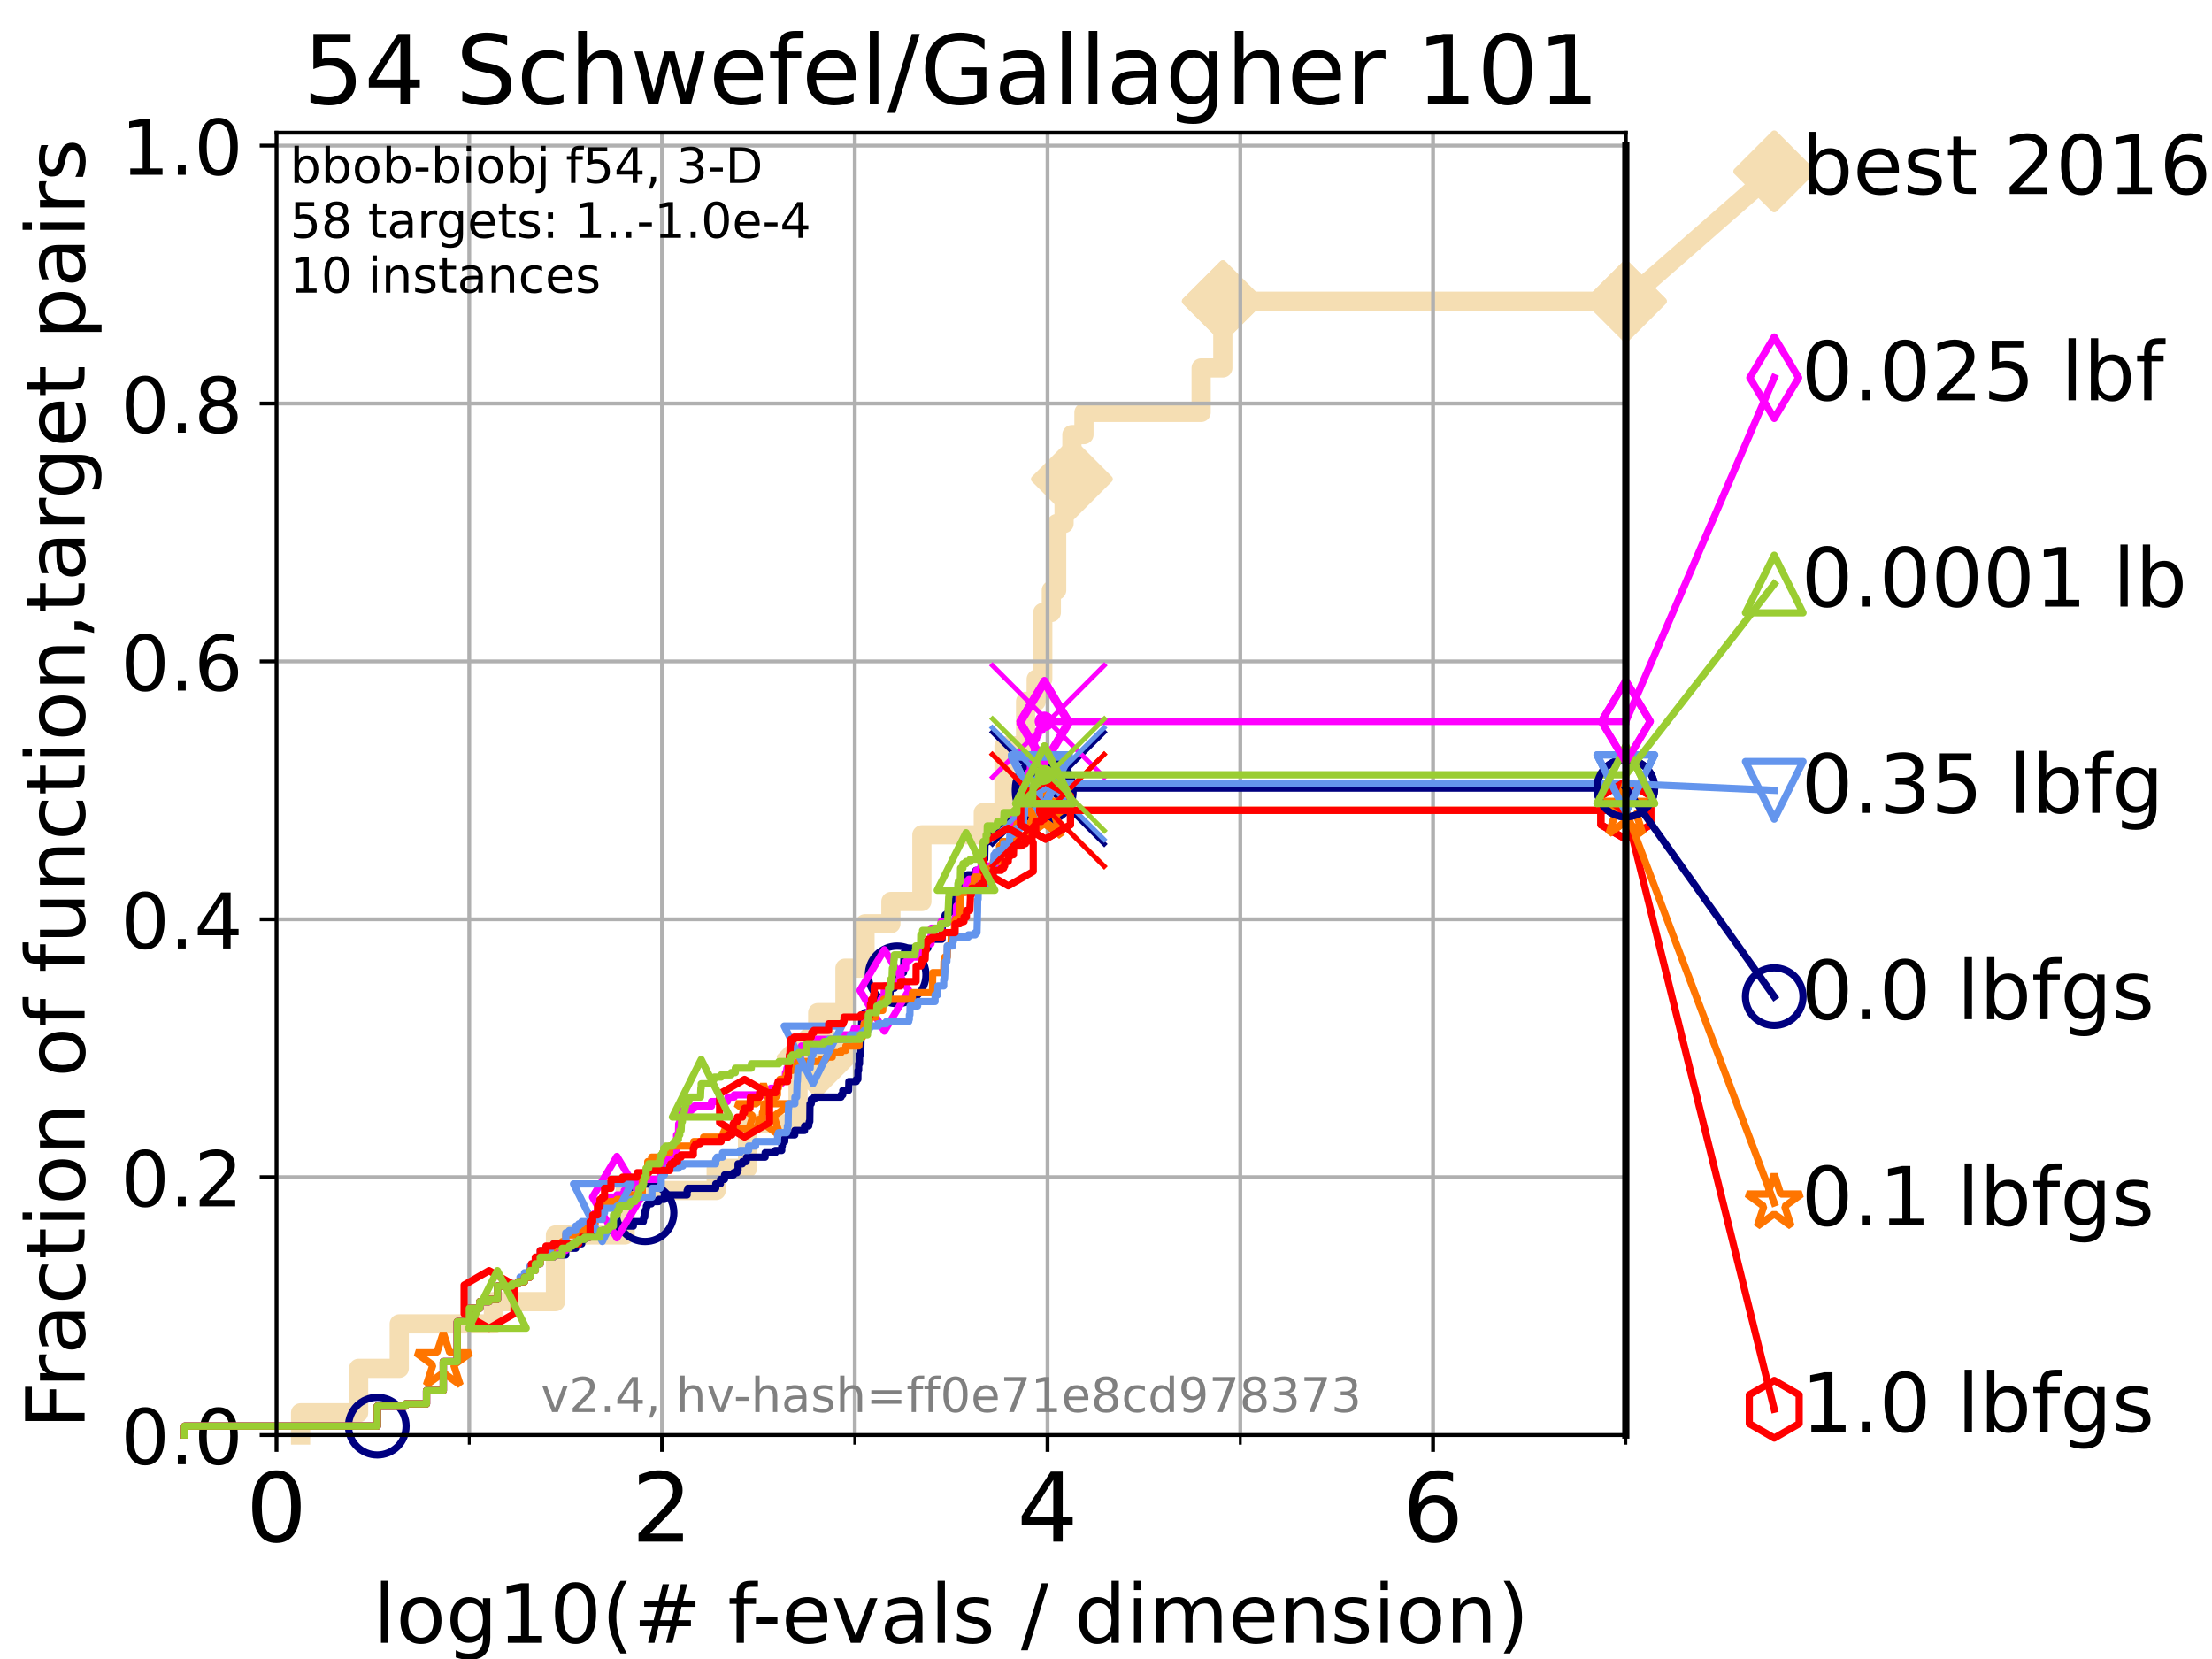<?xml version="1.0" encoding="utf-8" standalone="no"?>
<!DOCTYPE svg PUBLIC "-//W3C//DTD SVG 1.1//EN"
  "http://www.w3.org/Graphics/SVG/1.1/DTD/svg11.dtd">
<!-- Created with matplotlib (https://matplotlib.org/) -->
<svg height="345.6pt" version="1.1" viewBox="0 0 460.8 345.6" width="460.8pt" xmlns="http://www.w3.org/2000/svg" xmlns:xlink="http://www.w3.org/1999/xlink">
 <defs>
  <style type="text/css">*{stroke-linecap:butt;stroke-linejoin:round;}</style>
 </defs>
 <g id="figure_1">
  <g id="patch_1">
   <path d="M 0 345.6 
L 460.8 345.6 
L 460.8 0 
L 0 0 
z
" style="fill:#ffffff;"/>
  </g>
  <g id="axes_1">
   <g id="patch_2">
    <path d="M 57.6 298.944 
L 338.688 298.944 
L 338.688 27.648 
L 57.6 27.648 
z
" style="fill:#ffffff;"/>
   </g>
   <g id="line2d_1">
    <path d="M 62.617 298.944 
L 62.617 294.313 
L 74.705 294.313 
L 74.705 285.05 
L 83.172 285.05 
L 83.172 275.788 
L 102.772 275.788 
L 102.772 271.157 
L 115.711 271.157 
L 115.711 257.263 
L 130.219 257.263 
L 130.219 248.001 
L 149.196 248.001 
L 149.196 243.37 
L 155.721 243.37 
L 155.721 234.107 
L 166.244 234.107 
L 166.244 220.214 
L 170.347 220.214 
L 170.347 210.951 
L 176.021 210.951 
L 176.021 201.689 
L 180.193 201.689 
L 180.193 192.426 
L 185.592 192.426 
L 185.592 187.795 
L 192.047 187.795 
L 192.047 173.901 
L 204.838 173.901 
L 204.838 169.27 
L 209.15 169.27 
L 209.15 155.377 
L 213.645 155.377 
L 213.645 146.114 
L 215.857 146.114 
L 215.857 141.483 
L 217.229 141.483 
L 217.229 127.589 
L 219.009 127.589 
L 219.009 122.958 
L 220.124 122.958 
L 220.124 109.065 
L 221.665 109.065 
L 221.665 99.802 
L 223.296 99.802 
L 223.296 90.54 
L 225.808 90.54 
L 225.808 85.909 
L 250.219 85.909 
L 250.219 76.646 
L 254.737 76.646 
L 254.737 62.753 
L 338.688 62.753 
" style="fill:none;stroke:#f5deb3;stroke-linecap:square;stroke-width:4;"/>
   </g>
   <g id="line2d_2">
    <defs>
     <path d="M 0 7.778 
L 7.778 0 
L 0 -7.778 
L -7.778 0 
z
" id="mcb48c4c27f" style="stroke:#f5deb3;stroke-linejoin:miter;stroke-width:1.5;"/>
    </defs>
    <g>
     <use style="fill:#f5deb3;stroke:#f5deb3;stroke-linejoin:miter;stroke-width:1.5;" x="170.347" xlink:href="#mcb48c4c27f" y="220.214"/>
     <use style="fill:#f5deb3;stroke:#f5deb3;stroke-linejoin:miter;stroke-width:1.5;" x="223.296" xlink:href="#mcb48c4c27f" y="99.802"/>
     <use style="fill:#f5deb3;stroke:#f5deb3;stroke-linejoin:miter;stroke-width:1.5;" x="254.737" xlink:href="#mcb48c4c27f" y="62.753"/>
     <use style="fill:#f5deb3;stroke:#f5deb3;stroke-linejoin:miter;stroke-width:1.5;" x="254.737" xlink:href="#mcb48c4c27f" y="62.753"/>
     <use style="fill:#f5deb3;stroke:#f5deb3;stroke-linejoin:miter;stroke-width:1.5;" x="338.688" xlink:href="#mcb48c4c27f" y="62.753"/>
    </g>
   </g>
   <g id="line2d_3">
    <path style="fill:none;stroke:#f5deb3;stroke-linecap:square;stroke-width:4;"/>
    <g/>
   </g>
   <g id="line2d_4">
    <path d="M 338.688 62.753 
L 369.608 35.706 
" style="fill:none;stroke:#f5deb3;stroke-linecap:square;stroke-width:4;"/>
    <g>
     <use style="fill:#f5deb3;stroke:#f5deb3;stroke-linejoin:miter;stroke-width:1.5;" x="338.688" xlink:href="#mcb48c4c27f" y="62.753"/>
     <use style="fill:#f5deb3;stroke:#f5deb3;stroke-linejoin:miter;stroke-width:1.5;" x="369.608" xlink:href="#mcb48c4c27f" y="35.706"/>
    </g>
   </g>
   <g id="matplotlib.axis_1">
    <g id="xtick_1">
     <g id="line2d_5">
      <path clip-path="url(#p88fa1c254c)" d="M 57.6 298.944 
L 57.6 27.648 
" style="fill:none;stroke:#b0b0b0;stroke-linecap:square;stroke-width:0.8;"/>
     </g>
     <g id="line2d_6">
      <defs>
       <path d="M 0 0 
L 0 3.5 
" id="m6234222746" style="stroke:#000000;stroke-width:0.8;"/>
      </defs>
      <g>
       <use style="stroke:#000000;stroke-width:0.8;" x="57.6" xlink:href="#m6234222746" y="298.944"/>
      </g>
     </g>
     <g id="text_1">
      <!-- 0 -->
      <g transform="translate(51.237 321.141)scale(0.2 -0.2)">
       <defs>
        <path d="M 31.781 66.406 
Q 24.172 66.406 20.328 58.906 
Q 16.5 51.422 16.5 36.375 
Q 16.5 21.391 20.328 13.891 
Q 24.172 6.391 31.781 6.391 
Q 39.453 6.391 43.281 13.891 
Q 47.125 21.391 47.125 36.375 
Q 47.125 51.422 43.281 58.906 
Q 39.453 66.406 31.781 66.406 
z
M 31.781 74.219 
Q 44.047 74.219 50.516 64.516 
Q 56.984 54.828 56.984 36.375 
Q 56.984 17.969 50.516 8.266 
Q 44.047 -1.422 31.781 -1.422 
Q 19.531 -1.422 13.062 8.266 
Q 6.594 17.969 6.594 36.375 
Q 6.594 54.828 13.062 64.516 
Q 19.531 74.219 31.781 74.219 
z
" id="DejaVuSans-48"/>
       </defs>
       <use xlink:href="#DejaVuSans-48"/>
      </g>
     </g>
    </g>
    <g id="xtick_2">
     <g id="line2d_7">
      <path clip-path="url(#p88fa1c254c)" d="M 137.911 298.944 
L 137.911 27.648 
" style="fill:none;stroke:#b0b0b0;stroke-linecap:square;stroke-width:0.8;"/>
     </g>
     <g id="line2d_8">
      <g>
       <use style="stroke:#000000;stroke-width:0.8;" x="137.911" xlink:href="#m6234222746" y="298.944"/>
      </g>
     </g>
     <g id="text_2">
      <!-- 2 -->
      <g transform="translate(131.548 321.141)scale(0.2 -0.2)">
       <defs>
        <path d="M 19.188 8.297 
L 53.609 8.297 
L 53.609 0 
L 7.328 0 
L 7.328 8.297 
Q 12.938 14.109 22.625 23.891 
Q 32.328 33.688 34.812 36.531 
Q 39.547 41.844 41.422 45.531 
Q 43.312 49.219 43.312 52.781 
Q 43.312 58.594 39.234 62.25 
Q 35.156 65.922 28.609 65.922 
Q 23.969 65.922 18.812 64.312 
Q 13.672 62.703 7.812 59.422 
L 7.812 69.391 
Q 13.766 71.781 18.938 73 
Q 24.125 74.219 28.422 74.219 
Q 39.75 74.219 46.484 68.547 
Q 53.219 62.891 53.219 53.422 
Q 53.219 48.922 51.531 44.891 
Q 49.859 40.875 45.406 35.406 
Q 44.188 33.984 37.641 27.219 
Q 31.109 20.453 19.188 8.297 
z
" id="DejaVuSans-50"/>
       </defs>
       <use xlink:href="#DejaVuSans-50"/>
      </g>
     </g>
    </g>
    <g id="xtick_3">
     <g id="line2d_9">
      <path clip-path="url(#p88fa1c254c)" d="M 218.222 298.944 
L 218.222 27.648 
" style="fill:none;stroke:#b0b0b0;stroke-linecap:square;stroke-width:0.8;"/>
     </g>
     <g id="line2d_10">
      <g>
       <use style="stroke:#000000;stroke-width:0.8;" x="218.222" xlink:href="#m6234222746" y="298.944"/>
      </g>
     </g>
     <g id="text_3">
      <!-- 4 -->
      <g transform="translate(211.859 321.141)scale(0.2 -0.2)">
       <defs>
        <path d="M 37.797 64.312 
L 12.891 25.391 
L 37.797 25.391 
z
M 35.203 72.906 
L 47.609 72.906 
L 47.609 25.391 
L 58.016 25.391 
L 58.016 17.188 
L 47.609 17.188 
L 47.609 0 
L 37.797 0 
L 37.797 17.188 
L 4.891 17.188 
L 4.891 26.703 
z
" id="DejaVuSans-52"/>
       </defs>
       <use xlink:href="#DejaVuSans-52"/>
      </g>
     </g>
    </g>
    <g id="xtick_4">
     <g id="line2d_11">
      <path clip-path="url(#p88fa1c254c)" d="M 298.533 298.944 
L 298.533 27.648 
" style="fill:none;stroke:#b0b0b0;stroke-linecap:square;stroke-width:0.8;"/>
     </g>
     <g id="line2d_12">
      <g>
       <use style="stroke:#000000;stroke-width:0.8;" x="298.533" xlink:href="#m6234222746" y="298.944"/>
      </g>
     </g>
     <g id="text_4">
      <!-- 6 -->
      <g transform="translate(292.17 321.141)scale(0.2 -0.2)">
       <defs>
        <path d="M 33.016 40.375 
Q 26.375 40.375 22.484 35.828 
Q 18.609 31.297 18.609 23.391 
Q 18.609 15.531 22.484 10.953 
Q 26.375 6.391 33.016 6.391 
Q 39.656 6.391 43.531 10.953 
Q 47.406 15.531 47.406 23.391 
Q 47.406 31.297 43.531 35.828 
Q 39.656 40.375 33.016 40.375 
z
M 52.594 71.297 
L 52.594 62.312 
Q 48.875 64.062 45.094 64.984 
Q 41.312 65.922 37.594 65.922 
Q 27.828 65.922 22.672 59.328 
Q 17.531 52.734 16.797 39.406 
Q 19.672 43.656 24.016 45.922 
Q 28.375 48.188 33.594 48.188 
Q 44.578 48.188 50.953 41.516 
Q 57.328 34.859 57.328 23.391 
Q 57.328 12.156 50.688 5.359 
Q 44.047 -1.422 33.016 -1.422 
Q 20.359 -1.422 13.672 8.266 
Q 6.984 17.969 6.984 36.375 
Q 6.984 53.656 15.188 63.938 
Q 23.391 74.219 37.203 74.219 
Q 40.922 74.219 44.703 73.484 
Q 48.484 72.75 52.594 71.297 
z
" id="DejaVuSans-54"/>
       </defs>
       <use xlink:href="#DejaVuSans-54"/>
      </g>
     </g>
    </g>
    <g id="xtick_5">
     <g id="line2d_13">
      <path clip-path="url(#p88fa1c254c)" d="M 97.755 298.944 
L 97.755 27.648 
" style="fill:none;stroke:#b0b0b0;stroke-linecap:square;stroke-width:0.8;"/>
     </g>
     <g id="line2d_14">
      <defs>
       <path d="M 0 0 
L 0 2 
" id="m8f89b29693" style="stroke:#000000;stroke-width:0.6;"/>
      </defs>
      <g>
       <use style="stroke:#000000;stroke-width:0.6;" x="97.755" xlink:href="#m8f89b29693" y="298.944"/>
      </g>
     </g>
    </g>
    <g id="xtick_6">
     <g id="line2d_15">
      <path clip-path="url(#p88fa1c254c)" d="M 178.066 298.944 
L 178.066 27.648 
" style="fill:none;stroke:#b0b0b0;stroke-linecap:square;stroke-width:0.8;"/>
     </g>
     <g id="line2d_16">
      <g>
       <use style="stroke:#000000;stroke-width:0.6;" x="178.066" xlink:href="#m8f89b29693" y="298.944"/>
      </g>
     </g>
    </g>
    <g id="xtick_7">
     <g id="line2d_17">
      <path clip-path="url(#p88fa1c254c)" d="M 258.377 298.944 
L 258.377 27.648 
" style="fill:none;stroke:#b0b0b0;stroke-linecap:square;stroke-width:0.8;"/>
     </g>
     <g id="line2d_18">
      <g>
       <use style="stroke:#000000;stroke-width:0.6;" x="258.377" xlink:href="#m8f89b29693" y="298.944"/>
      </g>
     </g>
    </g>
    <g id="xtick_8">
     <g id="line2d_19">
      <path clip-path="url(#p88fa1c254c)" d="M 338.688 298.944 
L 338.688 27.648 
" style="fill:none;stroke:#b0b0b0;stroke-linecap:square;stroke-width:0.8;"/>
     </g>
     <g id="line2d_20">
      <g>
       <use style="stroke:#000000;stroke-width:0.6;" x="338.688" xlink:href="#m8f89b29693" y="298.944"/>
      </g>
     </g>
    </g>
    <g id="text_5">
     <!-- log10(# f-evals / dimension) -->
     <g transform="translate(77.764 342.218)scale(0.17 -0.17)">
      <defs>
       <path d="M 9.422 75.984 
L 18.406 75.984 
L 18.406 0 
L 9.422 0 
z
" id="DejaVuSans-108"/>
       <path d="M 30.609 48.391 
Q 23.391 48.391 19.188 42.75 
Q 14.984 37.109 14.984 27.297 
Q 14.984 17.484 19.156 11.844 
Q 23.344 6.203 30.609 6.203 
Q 37.797 6.203 41.984 11.859 
Q 46.188 17.531 46.188 27.297 
Q 46.188 37.016 41.984 42.703 
Q 37.797 48.391 30.609 48.391 
z
M 30.609 56 
Q 42.328 56 49.016 48.375 
Q 55.719 40.766 55.719 27.297 
Q 55.719 13.875 49.016 6.219 
Q 42.328 -1.422 30.609 -1.422 
Q 18.844 -1.422 12.172 6.219 
Q 5.516 13.875 5.516 27.297 
Q 5.516 40.766 12.172 48.375 
Q 18.844 56 30.609 56 
z
" id="DejaVuSans-111"/>
       <path d="M 45.406 27.984 
Q 45.406 37.75 41.375 43.109 
Q 37.359 48.484 30.078 48.484 
Q 22.859 48.484 18.828 43.109 
Q 14.797 37.75 14.797 27.984 
Q 14.797 18.266 18.828 12.891 
Q 22.859 7.516 30.078 7.516 
Q 37.359 7.516 41.375 12.891 
Q 45.406 18.266 45.406 27.984 
z
M 54.391 6.781 
Q 54.391 -7.172 48.188 -13.984 
Q 42 -20.797 29.203 -20.797 
Q 24.469 -20.797 20.266 -20.094 
Q 16.062 -19.391 12.109 -17.922 
L 12.109 -9.188 
Q 16.062 -11.328 19.922 -12.344 
Q 23.781 -13.375 27.781 -13.375 
Q 36.625 -13.375 41.016 -8.766 
Q 45.406 -4.156 45.406 5.172 
L 45.406 9.625 
Q 42.625 4.781 38.281 2.391 
Q 33.938 0 27.875 0 
Q 17.828 0 11.672 7.656 
Q 5.516 15.328 5.516 27.984 
Q 5.516 40.672 11.672 48.328 
Q 17.828 56 27.875 56 
Q 33.938 56 38.281 53.609 
Q 42.625 51.219 45.406 46.391 
L 45.406 54.688 
L 54.391 54.688 
z
" id="DejaVuSans-103"/>
       <path d="M 12.406 8.297 
L 28.516 8.297 
L 28.516 63.922 
L 10.984 60.406 
L 10.984 69.391 
L 28.422 72.906 
L 38.281 72.906 
L 38.281 8.297 
L 54.391 8.297 
L 54.391 0 
L 12.406 0 
z
" id="DejaVuSans-49"/>
       <path d="M 31 75.875 
Q 24.469 64.656 21.281 53.656 
Q 18.109 42.672 18.109 31.391 
Q 18.109 20.125 21.312 9.062 
Q 24.516 -2 31 -13.188 
L 23.188 -13.188 
Q 15.875 -1.703 12.234 9.375 
Q 8.594 20.453 8.594 31.391 
Q 8.594 42.281 12.203 53.312 
Q 15.828 64.359 23.188 75.875 
z
" id="DejaVuSans-40"/>
       <path d="M 51.125 44 
L 36.922 44 
L 32.812 27.688 
L 47.125 27.688 
z
M 43.797 71.781 
L 38.719 51.516 
L 52.984 51.516 
L 58.109 71.781 
L 65.922 71.781 
L 60.891 51.516 
L 76.125 51.516 
L 76.125 44 
L 58.984 44 
L 54.984 27.688 
L 70.516 27.688 
L 70.516 20.219 
L 53.078 20.219 
L 48 0 
L 40.188 0 
L 45.219 20.219 
L 30.906 20.219 
L 25.875 0 
L 18.016 0 
L 23.094 20.219 
L 7.719 20.219 
L 7.719 27.688 
L 24.906 27.688 
L 29 44 
L 13.281 44 
L 13.281 51.516 
L 30.906 51.516 
L 35.891 71.781 
z
" id="DejaVuSans-35"/>
       <path id="DejaVuSans-32"/>
       <path d="M 37.109 75.984 
L 37.109 68.5 
L 28.516 68.5 
Q 23.688 68.5 21.797 66.547 
Q 19.922 64.594 19.922 59.516 
L 19.922 54.688 
L 34.719 54.688 
L 34.719 47.703 
L 19.922 47.703 
L 19.922 0 
L 10.891 0 
L 10.891 47.703 
L 2.297 47.703 
L 2.297 54.688 
L 10.891 54.688 
L 10.891 58.5 
Q 10.891 67.625 15.141 71.797 
Q 19.391 75.984 28.609 75.984 
z
" id="DejaVuSans-102"/>
       <path d="M 4.891 31.391 
L 31.203 31.391 
L 31.203 23.391 
L 4.891 23.391 
z
" id="DejaVuSans-45"/>
       <path d="M 56.203 29.594 
L 56.203 25.203 
L 14.891 25.203 
Q 15.484 15.922 20.484 11.062 
Q 25.484 6.203 34.422 6.203 
Q 39.594 6.203 44.453 7.469 
Q 49.312 8.734 54.109 11.281 
L 54.109 2.781 
Q 49.266 0.734 44.188 -0.344 
Q 39.109 -1.422 33.891 -1.422 
Q 20.797 -1.422 13.156 6.188 
Q 5.516 13.812 5.516 26.812 
Q 5.516 40.234 12.766 48.109 
Q 20.016 56 32.328 56 
Q 43.359 56 49.781 48.891 
Q 56.203 41.797 56.203 29.594 
z
M 47.219 32.234 
Q 47.125 39.594 43.094 43.984 
Q 39.062 48.391 32.422 48.391 
Q 24.906 48.391 20.391 44.141 
Q 15.875 39.891 15.188 32.172 
z
" id="DejaVuSans-101"/>
       <path d="M 2.984 54.688 
L 12.5 54.688 
L 29.594 8.797 
L 46.688 54.688 
L 56.203 54.688 
L 35.688 0 
L 23.484 0 
z
" id="DejaVuSans-118"/>
       <path d="M 34.281 27.484 
Q 23.391 27.484 19.188 25 
Q 14.984 22.516 14.984 16.5 
Q 14.984 11.719 18.141 8.906 
Q 21.297 6.109 26.703 6.109 
Q 34.188 6.109 38.703 11.406 
Q 43.219 16.703 43.219 25.484 
L 43.219 27.484 
z
M 52.203 31.203 
L 52.203 0 
L 43.219 0 
L 43.219 8.297 
Q 40.141 3.328 35.547 0.953 
Q 30.953 -1.422 24.312 -1.422 
Q 15.922 -1.422 10.953 3.297 
Q 6 8.016 6 15.922 
Q 6 25.141 12.172 29.828 
Q 18.359 34.516 30.609 34.516 
L 43.219 34.516 
L 43.219 35.406 
Q 43.219 41.609 39.141 45 
Q 35.062 48.391 27.688 48.391 
Q 23 48.391 18.547 47.266 
Q 14.109 46.141 10.016 43.891 
L 10.016 52.203 
Q 14.938 54.109 19.578 55.047 
Q 24.219 56 28.609 56 
Q 40.484 56 46.344 49.844 
Q 52.203 43.703 52.203 31.203 
z
" id="DejaVuSans-97"/>
       <path d="M 44.281 53.078 
L 44.281 44.578 
Q 40.484 46.531 36.375 47.5 
Q 32.281 48.484 27.875 48.484 
Q 21.188 48.484 17.844 46.438 
Q 14.5 44.391 14.5 40.281 
Q 14.5 37.156 16.891 35.375 
Q 19.281 33.594 26.516 31.984 
L 29.594 31.297 
Q 39.156 29.25 43.188 25.516 
Q 47.219 21.781 47.219 15.094 
Q 47.219 7.469 41.188 3.016 
Q 35.156 -1.422 24.609 -1.422 
Q 20.219 -1.422 15.453 -0.562 
Q 10.688 0.297 5.422 2 
L 5.422 11.281 
Q 10.406 8.688 15.234 7.391 
Q 20.062 6.109 24.812 6.109 
Q 31.156 6.109 34.562 8.281 
Q 37.984 10.453 37.984 14.406 
Q 37.984 18.062 35.516 20.016 
Q 33.062 21.969 24.703 23.781 
L 21.578 24.516 
Q 13.234 26.266 9.516 29.906 
Q 5.812 33.547 5.812 39.891 
Q 5.812 47.609 11.281 51.797 
Q 16.75 56 26.812 56 
Q 31.781 56 36.172 55.266 
Q 40.578 54.547 44.281 53.078 
z
" id="DejaVuSans-115"/>
       <path d="M 25.391 72.906 
L 33.688 72.906 
L 8.297 -9.281 
L 0 -9.281 
z
" id="DejaVuSans-47"/>
       <path d="M 45.406 46.391 
L 45.406 75.984 
L 54.391 75.984 
L 54.391 0 
L 45.406 0 
L 45.406 8.203 
Q 42.578 3.328 38.25 0.953 
Q 33.938 -1.422 27.875 -1.422 
Q 17.969 -1.422 11.734 6.484 
Q 5.516 14.406 5.516 27.297 
Q 5.516 40.188 11.734 48.094 
Q 17.969 56 27.875 56 
Q 33.938 56 38.25 53.625 
Q 42.578 51.266 45.406 46.391 
z
M 14.797 27.297 
Q 14.797 17.391 18.875 11.75 
Q 22.953 6.109 30.078 6.109 
Q 37.203 6.109 41.297 11.75 
Q 45.406 17.391 45.406 27.297 
Q 45.406 37.203 41.297 42.844 
Q 37.203 48.484 30.078 48.484 
Q 22.953 48.484 18.875 42.844 
Q 14.797 37.203 14.797 27.297 
z
" id="DejaVuSans-100"/>
       <path d="M 9.422 54.688 
L 18.406 54.688 
L 18.406 0 
L 9.422 0 
z
M 9.422 75.984 
L 18.406 75.984 
L 18.406 64.594 
L 9.422 64.594 
z
" id="DejaVuSans-105"/>
       <path d="M 52 44.188 
Q 55.375 50.25 60.062 53.125 
Q 64.75 56 71.094 56 
Q 79.641 56 84.281 50.016 
Q 88.922 44.047 88.922 33.016 
L 88.922 0 
L 79.891 0 
L 79.891 32.719 
Q 79.891 40.578 77.094 44.375 
Q 74.312 48.188 68.609 48.188 
Q 61.625 48.188 57.562 43.547 
Q 53.516 38.922 53.516 30.906 
L 53.516 0 
L 44.484 0 
L 44.484 32.719 
Q 44.484 40.625 41.703 44.406 
Q 38.922 48.188 33.109 48.188 
Q 26.219 48.188 22.156 43.531 
Q 18.109 38.875 18.109 30.906 
L 18.109 0 
L 9.078 0 
L 9.078 54.688 
L 18.109 54.688 
L 18.109 46.188 
Q 21.188 51.219 25.484 53.609 
Q 29.781 56 35.688 56 
Q 41.656 56 45.828 52.969 
Q 50 49.953 52 44.188 
z
" id="DejaVuSans-109"/>
       <path d="M 54.891 33.016 
L 54.891 0 
L 45.906 0 
L 45.906 32.719 
Q 45.906 40.484 42.875 44.328 
Q 39.844 48.188 33.797 48.188 
Q 26.516 48.188 22.312 43.547 
Q 18.109 38.922 18.109 30.906 
L 18.109 0 
L 9.078 0 
L 9.078 54.688 
L 18.109 54.688 
L 18.109 46.188 
Q 21.344 51.125 25.703 53.562 
Q 30.078 56 35.797 56 
Q 45.219 56 50.047 50.172 
Q 54.891 44.344 54.891 33.016 
z
" id="DejaVuSans-110"/>
       <path d="M 8.016 75.875 
L 15.828 75.875 
Q 23.141 64.359 26.781 53.312 
Q 30.422 42.281 30.422 31.391 
Q 30.422 20.453 26.781 9.375 
Q 23.141 -1.703 15.828 -13.188 
L 8.016 -13.188 
Q 14.5 -2 17.703 9.062 
Q 20.906 20.125 20.906 31.391 
Q 20.906 42.672 17.703 53.656 
Q 14.5 64.656 8.016 75.875 
z
" id="DejaVuSans-41"/>
      </defs>
      <use xlink:href="#DejaVuSans-108"/>
      <use x="27.783" xlink:href="#DejaVuSans-111"/>
      <use x="88.965" xlink:href="#DejaVuSans-103"/>
      <use x="152.441" xlink:href="#DejaVuSans-49"/>
      <use x="216.064" xlink:href="#DejaVuSans-48"/>
      <use x="279.688" xlink:href="#DejaVuSans-40"/>
      <use x="318.701" xlink:href="#DejaVuSans-35"/>
      <use x="402.49" xlink:href="#DejaVuSans-32"/>
      <use x="434.277" xlink:href="#DejaVuSans-102"/>
      <use x="463.982" xlink:href="#DejaVuSans-45"/>
      <use x="500.066" xlink:href="#DejaVuSans-101"/>
      <use x="561.59" xlink:href="#DejaVuSans-118"/>
      <use x="620.77" xlink:href="#DejaVuSans-97"/>
      <use x="682.049" xlink:href="#DejaVuSans-108"/>
      <use x="709.832" xlink:href="#DejaVuSans-115"/>
      <use x="761.932" xlink:href="#DejaVuSans-32"/>
      <use x="793.719" xlink:href="#DejaVuSans-47"/>
      <use x="827.41" xlink:href="#DejaVuSans-32"/>
      <use x="859.197" xlink:href="#DejaVuSans-100"/>
      <use x="922.674" xlink:href="#DejaVuSans-105"/>
      <use x="950.457" xlink:href="#DejaVuSans-109"/>
      <use x="1047.869" xlink:href="#DejaVuSans-101"/>
      <use x="1109.393" xlink:href="#DejaVuSans-110"/>
      <use x="1172.771" xlink:href="#DejaVuSans-115"/>
      <use x="1224.871" xlink:href="#DejaVuSans-105"/>
      <use x="1252.654" xlink:href="#DejaVuSans-111"/>
      <use x="1313.836" xlink:href="#DejaVuSans-110"/>
      <use x="1377.215" xlink:href="#DejaVuSans-41"/>
     </g>
    </g>
   </g>
   <g id="matplotlib.axis_2">
    <g id="ytick_1">
     <g id="line2d_21">
      <path clip-path="url(#p88fa1c254c)" d="M 57.6 298.944 
L 338.688 298.944 
" style="fill:none;stroke:#b0b0b0;stroke-linecap:square;stroke-width:0.8;"/>
     </g>
     <g id="line2d_22">
      <defs>
       <path d="M 0 0 
L -3.5 0 
" id="m40a3f83d65" style="stroke:#000000;stroke-width:0.8;"/>
      </defs>
      <g>
       <use style="stroke:#000000;stroke-width:0.8;" x="57.6" xlink:href="#m40a3f83d65" y="298.944"/>
      </g>
     </g>
     <g id="text_6">
      <!-- 0.0 -->
      <g transform="translate(25.155 305.023)scale(0.16 -0.16)">
       <defs>
        <path d="M 10.688 12.406 
L 21 12.406 
L 21 0 
L 10.688 0 
z
" id="DejaVuSans-46"/>
       </defs>
       <use xlink:href="#DejaVuSans-48"/>
       <use x="63.623" xlink:href="#DejaVuSans-46"/>
       <use x="95.41" xlink:href="#DejaVuSans-48"/>
      </g>
     </g>
    </g>
    <g id="ytick_2">
     <g id="line2d_23">
      <path clip-path="url(#p88fa1c254c)" d="M 57.6 245.222 
L 338.688 245.222 
" style="fill:none;stroke:#b0b0b0;stroke-linecap:square;stroke-width:0.8;"/>
     </g>
     <g id="line2d_24">
      <g>
       <use style="stroke:#000000;stroke-width:0.8;" x="57.6" xlink:href="#m40a3f83d65" y="245.222"/>
      </g>
     </g>
     <g id="text_7">
      <!-- 0.2 -->
      <g transform="translate(25.155 251.301)scale(0.16 -0.16)">
       <use xlink:href="#DejaVuSans-48"/>
       <use x="63.623" xlink:href="#DejaVuSans-46"/>
       <use x="95.41" xlink:href="#DejaVuSans-50"/>
      </g>
     </g>
    </g>
    <g id="ytick_3">
     <g id="line2d_25">
      <path clip-path="url(#p88fa1c254c)" d="M 57.6 191.5 
L 338.688 191.5 
" style="fill:none;stroke:#b0b0b0;stroke-linecap:square;stroke-width:0.8;"/>
     </g>
     <g id="line2d_26">
      <g>
       <use style="stroke:#000000;stroke-width:0.8;" x="57.6" xlink:href="#m40a3f83d65" y="191.5"/>
      </g>
     </g>
     <g id="text_8">
      <!-- 0.4 -->
      <g transform="translate(25.155 197.579)scale(0.16 -0.16)">
       <use xlink:href="#DejaVuSans-48"/>
       <use x="63.623" xlink:href="#DejaVuSans-46"/>
       <use x="95.41" xlink:href="#DejaVuSans-52"/>
      </g>
     </g>
    </g>
    <g id="ytick_4">
     <g id="line2d_27">
      <path clip-path="url(#p88fa1c254c)" d="M 57.6 137.778 
L 338.688 137.778 
" style="fill:none;stroke:#b0b0b0;stroke-linecap:square;stroke-width:0.8;"/>
     </g>
     <g id="line2d_28">
      <g>
       <use style="stroke:#000000;stroke-width:0.8;" x="57.6" xlink:href="#m40a3f83d65" y="137.778"/>
      </g>
     </g>
     <g id="text_9">
      <!-- 0.6 -->
      <g transform="translate(25.155 143.857)scale(0.16 -0.16)">
       <use xlink:href="#DejaVuSans-48"/>
       <use x="63.623" xlink:href="#DejaVuSans-46"/>
       <use x="95.41" xlink:href="#DejaVuSans-54"/>
      </g>
     </g>
    </g>
    <g id="ytick_5">
     <g id="line2d_29">
      <path clip-path="url(#p88fa1c254c)" d="M 57.6 84.056 
L 338.688 84.056 
" style="fill:none;stroke:#b0b0b0;stroke-linecap:square;stroke-width:0.8;"/>
     </g>
     <g id="line2d_30">
      <g>
       <use style="stroke:#000000;stroke-width:0.8;" x="57.6" xlink:href="#m40a3f83d65" y="84.056"/>
      </g>
     </g>
     <g id="text_10">
      <!-- 0.8 -->
      <g transform="translate(25.155 90.135)scale(0.16 -0.16)">
       <defs>
        <path d="M 31.781 34.625 
Q 24.75 34.625 20.719 30.859 
Q 16.703 27.094 16.703 20.516 
Q 16.703 13.922 20.719 10.156 
Q 24.75 6.391 31.781 6.391 
Q 38.812 6.391 42.859 10.172 
Q 46.922 13.969 46.922 20.516 
Q 46.922 27.094 42.891 30.859 
Q 38.875 34.625 31.781 34.625 
z
M 21.922 38.812 
Q 15.578 40.375 12.031 44.719 
Q 8.5 49.078 8.5 55.328 
Q 8.5 64.062 14.719 69.141 
Q 20.953 74.219 31.781 74.219 
Q 42.672 74.219 48.875 69.141 
Q 55.078 64.062 55.078 55.328 
Q 55.078 49.078 51.531 44.719 
Q 48 40.375 41.703 38.812 
Q 48.828 37.156 52.797 32.312 
Q 56.781 27.484 56.781 20.516 
Q 56.781 9.906 50.312 4.234 
Q 43.844 -1.422 31.781 -1.422 
Q 19.734 -1.422 13.25 4.234 
Q 6.781 9.906 6.781 20.516 
Q 6.781 27.484 10.781 32.312 
Q 14.797 37.156 21.922 38.812 
z
M 18.312 54.391 
Q 18.312 48.734 21.844 45.562 
Q 25.391 42.391 31.781 42.391 
Q 38.141 42.391 41.719 45.562 
Q 45.312 48.734 45.312 54.391 
Q 45.312 60.062 41.719 63.234 
Q 38.141 66.406 31.781 66.406 
Q 25.391 66.406 21.844 63.234 
Q 18.312 60.062 18.312 54.391 
z
" id="DejaVuSans-56"/>
       </defs>
       <use xlink:href="#DejaVuSans-48"/>
       <use x="63.623" xlink:href="#DejaVuSans-46"/>
       <use x="95.41" xlink:href="#DejaVuSans-56"/>
      </g>
     </g>
    </g>
    <g id="ytick_6">
     <g id="line2d_31">
      <path clip-path="url(#p88fa1c254c)" d="M 57.6 30.334 
L 338.688 30.334 
" style="fill:none;stroke:#b0b0b0;stroke-linecap:square;stroke-width:0.8;"/>
     </g>
     <g id="line2d_32">
      <g>
       <use style="stroke:#000000;stroke-width:0.8;" x="57.6" xlink:href="#m40a3f83d65" y="30.334"/>
      </g>
     </g>
     <g id="text_11">
      <!-- 1.0 -->
      <g transform="translate(25.155 36.413)scale(0.16 -0.16)">
       <use xlink:href="#DejaVuSans-49"/>
       <use x="63.623" xlink:href="#DejaVuSans-46"/>
       <use x="95.41" xlink:href="#DejaVuSans-48"/>
      </g>
     </g>
    </g>
    <g id="text_12">
     <!-- Fraction of function,target pairs -->
     <g transform="translate(17.62 297.681)rotate(-90)scale(0.17 -0.17)">
      <defs>
       <path d="M 9.812 72.906 
L 51.703 72.906 
L 51.703 64.594 
L 19.672 64.594 
L 19.672 43.109 
L 48.578 43.109 
L 48.578 34.812 
L 19.672 34.812 
L 19.672 0 
L 9.812 0 
z
" id="DejaVuSans-70"/>
       <path d="M 41.109 46.297 
Q 39.594 47.172 37.812 47.578 
Q 36.031 48 33.891 48 
Q 26.266 48 22.188 43.047 
Q 18.109 38.094 18.109 28.812 
L 18.109 0 
L 9.078 0 
L 9.078 54.688 
L 18.109 54.688 
L 18.109 46.188 
Q 20.953 51.172 25.484 53.578 
Q 30.031 56 36.531 56 
Q 37.453 56 38.578 55.875 
Q 39.703 55.766 41.062 55.516 
z
" id="DejaVuSans-114"/>
       <path d="M 48.781 52.594 
L 48.781 44.188 
Q 44.969 46.297 41.141 47.344 
Q 37.312 48.391 33.406 48.391 
Q 24.656 48.391 19.812 42.844 
Q 14.984 37.312 14.984 27.297 
Q 14.984 17.281 19.812 11.734 
Q 24.656 6.203 33.406 6.203 
Q 37.312 6.203 41.141 7.25 
Q 44.969 8.297 48.781 10.406 
L 48.781 2.094 
Q 45.016 0.344 40.984 -0.531 
Q 36.969 -1.422 32.422 -1.422 
Q 20.062 -1.422 12.781 6.344 
Q 5.516 14.109 5.516 27.297 
Q 5.516 40.672 12.859 48.328 
Q 20.219 56 33.016 56 
Q 37.156 56 41.109 55.141 
Q 45.062 54.297 48.781 52.594 
z
" id="DejaVuSans-99"/>
       <path d="M 18.312 70.219 
L 18.312 54.688 
L 36.812 54.688 
L 36.812 47.703 
L 18.312 47.703 
L 18.312 18.016 
Q 18.312 11.328 20.141 9.422 
Q 21.969 7.516 27.594 7.516 
L 36.812 7.516 
L 36.812 0 
L 27.594 0 
Q 17.188 0 13.234 3.875 
Q 9.281 7.766 9.281 18.016 
L 9.281 47.703 
L 2.688 47.703 
L 2.688 54.688 
L 9.281 54.688 
L 9.281 70.219 
z
" id="DejaVuSans-116"/>
       <path d="M 8.5 21.578 
L 8.5 54.688 
L 17.484 54.688 
L 17.484 21.922 
Q 17.484 14.156 20.5 10.266 
Q 23.531 6.391 29.594 6.391 
Q 36.859 6.391 41.078 11.031 
Q 45.312 15.672 45.312 23.688 
L 45.312 54.688 
L 54.297 54.688 
L 54.297 0 
L 45.312 0 
L 45.312 8.406 
Q 42.047 3.422 37.719 1 
Q 33.406 -1.422 27.688 -1.422 
Q 18.266 -1.422 13.375 4.438 
Q 8.5 10.297 8.5 21.578 
z
M 31.109 56 
z
" id="DejaVuSans-117"/>
       <path d="M 11.719 12.406 
L 22.016 12.406 
L 22.016 4 
L 14.016 -11.625 
L 7.719 -11.625 
L 11.719 4 
z
" id="DejaVuSans-44"/>
       <path d="M 18.109 8.203 
L 18.109 -20.797 
L 9.078 -20.797 
L 9.078 54.688 
L 18.109 54.688 
L 18.109 46.391 
Q 20.953 51.266 25.266 53.625 
Q 29.594 56 35.594 56 
Q 45.562 56 51.781 48.094 
Q 58.016 40.188 58.016 27.297 
Q 58.016 14.406 51.781 6.484 
Q 45.562 -1.422 35.594 -1.422 
Q 29.594 -1.422 25.266 0.953 
Q 20.953 3.328 18.109 8.203 
z
M 48.688 27.297 
Q 48.688 37.203 44.609 42.844 
Q 40.531 48.484 33.406 48.484 
Q 26.266 48.484 22.188 42.844 
Q 18.109 37.203 18.109 27.297 
Q 18.109 17.391 22.188 11.75 
Q 26.266 6.109 33.406 6.109 
Q 40.531 6.109 44.609 11.75 
Q 48.688 17.391 48.688 27.297 
z
" id="DejaVuSans-112"/>
      </defs>
      <use xlink:href="#DejaVuSans-70"/>
      <use x="50.27" xlink:href="#DejaVuSans-114"/>
      <use x="91.383" xlink:href="#DejaVuSans-97"/>
      <use x="152.662" xlink:href="#DejaVuSans-99"/>
      <use x="207.643" xlink:href="#DejaVuSans-116"/>
      <use x="246.852" xlink:href="#DejaVuSans-105"/>
      <use x="274.635" xlink:href="#DejaVuSans-111"/>
      <use x="335.816" xlink:href="#DejaVuSans-110"/>
      <use x="399.195" xlink:href="#DejaVuSans-32"/>
      <use x="430.982" xlink:href="#DejaVuSans-111"/>
      <use x="492.164" xlink:href="#DejaVuSans-102"/>
      <use x="527.369" xlink:href="#DejaVuSans-32"/>
      <use x="559.156" xlink:href="#DejaVuSans-102"/>
      <use x="594.361" xlink:href="#DejaVuSans-117"/>
      <use x="657.74" xlink:href="#DejaVuSans-110"/>
      <use x="721.119" xlink:href="#DejaVuSans-99"/>
      <use x="776.1" xlink:href="#DejaVuSans-116"/>
      <use x="815.309" xlink:href="#DejaVuSans-105"/>
      <use x="843.092" xlink:href="#DejaVuSans-111"/>
      <use x="904.273" xlink:href="#DejaVuSans-110"/>
      <use x="967.652" xlink:href="#DejaVuSans-44"/>
      <use x="999.439" xlink:href="#DejaVuSans-116"/>
      <use x="1038.648" xlink:href="#DejaVuSans-97"/>
      <use x="1099.928" xlink:href="#DejaVuSans-114"/>
      <use x="1139.291" xlink:href="#DejaVuSans-103"/>
      <use x="1202.768" xlink:href="#DejaVuSans-101"/>
      <use x="1264.291" xlink:href="#DejaVuSans-116"/>
      <use x="1303.5" xlink:href="#DejaVuSans-32"/>
      <use x="1335.287" xlink:href="#DejaVuSans-112"/>
      <use x="1398.764" xlink:href="#DejaVuSans-97"/>
      <use x="1460.043" xlink:href="#DejaVuSans-105"/>
      <use x="1487.826" xlink:href="#DejaVuSans-114"/>
      <use x="1528.939" xlink:href="#DejaVuSans-115"/>
     </g>
    </g>
   </g>
   <g id="line2d_33">
    <defs>
     <path d="M 0 1.5 
C 0.398 1.5 0.779 1.342 1.061 1.061 
C 1.342 0.779 1.5 0.398 1.5 0 
C 1.5 -0.398 1.342 -0.779 1.061 -1.061 
C 0.779 -1.342 0.398 -1.5 0 -1.5 
C -0.398 -1.5 -0.779 -1.342 -1.061 -1.061 
C -1.342 -0.779 -1.5 -0.398 -1.5 0 
C -1.5 0.398 -1.342 0.779 -1.061 1.061 
C -0.779 1.342 -0.398 1.5 0 1.5 
z
" id="m9198129e85" style="stroke:#f5deb3;"/>
    </defs>
    <g>
     <use style="fill:#f5deb3;stroke:#f5deb3;" x="254.737" xlink:href="#m9198129e85" y="62.753"/>
     <use style="fill:#f5deb3;stroke:#f5deb3;" x="254.737" xlink:href="#m9198129e85" y="62.753"/>
    </g>
   </g>
   <g id="line2d_34">
    <defs>
     <path d="M 0 1.5 
C 0.398 1.5 0.779 1.342 1.061 1.061 
C 1.342 0.779 1.5 0.398 1.5 0 
C 1.5 -0.398 1.342 -0.779 1.061 -1.061 
C 0.779 -1.342 0.398 -1.5 0 -1.5 
C -0.398 -1.5 -0.779 -1.342 -1.061 -1.061 
C -1.342 -0.779 -1.5 -0.398 -1.5 0 
C -1.5 0.398 -1.342 0.779 -1.061 1.061 
C -0.779 1.342 -0.398 1.5 0 1.5 
z
" id="m7875c31137" style="stroke:#000080;"/>
    </defs>
    <g>
     <use style="fill:#000080;stroke:#000080;" x="217.53" xlink:href="#m7875c31137" y="164.176"/>
     <use style="fill:#000080;stroke:#000080;" x="217.53" xlink:href="#m7875c31137" y="164.176"/>
    </g>
   </g>
   <g id="line2d_35">
    <path d="M 38.441 298.944 
L 38.441 297.092 
L 78.596 297.092 
L 78.596 292.923 
L 84.464 292.923 
L 84.464 292.46 
L 88.847 292.46 
L 88.847 289.682 
L 92.347 289.682 
L 92.347 283.661 
L 95.26 283.661 
L 95.26 275.325 
L 97.755 275.325 
L 97.755 272.546 
L 99.938 272.546 
L 99.938 271.157 
L 101.878 271.157 
L 101.878 270.694 
L 103.623 270.694 
L 103.623 267.915 
L 106.664 267.915 
L 106.664 267.452 
L 108.006 267.452 
L 108.006 266.989 
L 109.252 266.989 
L 109.252 266.062 
L 110.415 266.062 
L 110.415 264.673 
L 111.506 264.673 
L 111.506 263.284 
L 112.532 263.284 
L 112.532 261.894 
L 115.291 261.894 
L 115.291 261.431 
L 117.857 261.431 
L 117.857 260.042 
L 119.932 260.042 
L 119.932 259.116 
L 121.189 259.116 
L 121.189 258.189 
L 121.785 258.189 
L 121.785 257.726 
L 122.92 257.726 
L 122.92 257.263 
L 125.471 257.263 
L 125.471 256.337 
L 128.21 256.337 
L 128.21 255.874 
L 129.386 255.874 
L 129.386 255.411 
L 131.938 255.411 
L 131.938 254.484 
L 134.019 254.484 
L 134.092 253.558 
L 134.308 253.558 
L 134.379 252.169 
L 134.591 252.169 
L 134.661 251.243 
L 134.87 251.243 
L 134.87 250.779 
L 135.682 250.779 
L 135.682 250.316 
L 137.199 250.316 
L 137.199 249.853 
L 138.426 249.853 
L 138.426 248.927 
L 143.144 248.927 
L 143.144 248.001 
L 143.316 248.001 
L 143.316 247.538 
L 149.104 247.538 
L 149.104 246.611 
L 150.086 246.611 
L 150.086 245.685 
L 150.933 245.685 
L 150.933 244.759 
L 152.811 244.759 
L 152.811 244.296 
L 153.538 244.296 
L 153.538 243.833 
L 153.75 243.833 
L 153.75 242.443 
L 154.663 242.443 
L 154.663 241.98 
L 155.446 241.98 
L 155.531 241.054 
L 159.389 241.054 
L 159.389 240.128 
L 161.511 240.128 
L 161.511 239.665 
L 162.854 239.665 
L 162.854 238.738 
L 162.979 238.738 
L 162.979 237.812 
L 163.469 237.812 
L 163.523 236.423 
L 165.567 236.423 
L 165.567 235.496 
L 167.609 235.496 
L 167.609 234.57 
L 168.476 234.57 
L 168.577 233.644 
L 168.696 233.644 
L 168.736 229.939 
L 169.002 229.939 
L 169.002 229.013 
L 169.626 229.013 
L 169.626 228.55 
L 175.212 228.55 
L 175.212 228.087 
L 175.564 228.087 
L 175.564 227.16 
L 176.782 227.16 
L 176.832 225.308 
L 178.395 225.308 
L 178.395 224.845 
L 178.711 224.845 
L 178.733 222.992 
L 178.873 222.992 
L 178.873 221.603 
L 179.05 221.603 
L 179.071 219.75 
L 179.306 219.75 
L 179.392 215.119 
L 179.419 215.119 
L 179.521 211.877 
L 180.094 211.877 
L 180.115 210.951 
L 181.217 210.951 
L 181.314 209.562 
L 181.419 209.562 
L 181.419 209.099 
L 182.498 209.099 
L 182.498 208.635 
L 184.095 208.635 
L 184.095 208.172 
L 184.308 208.172 
L 184.308 207.246 
L 185.387 207.246 
L 185.494 205.857 
L 186.306 205.857 
L 186.306 205.394 
L 186.537 205.394 
L 186.537 204.004 
L 186.863 204.004 
L 186.891 202.615 
L 188.226 202.615 
L 188.33 198.447 
L 189.391 198.447 
L 189.391 197.521 
L 193.295 197.521 
L 193.295 196.594 
L 193.43 196.594 
L 193.43 195.668 
L 196.237 195.668 
L 196.286 192.426 
L 196.674 192.426 
L 196.674 191.037 
L 196.899 191.037 
L 196.899 190.574 
L 197.426 190.574 
L 197.426 190.111 
L 197.909 190.111 
L 197.909 189.648 
L 198.87 189.648 
L 198.898 187.332 
L 199.089 187.332 
L 199.089 186.406 
L 199.444 186.406 
L 199.549 185.016 
L 200.604 185.016 
L 200.604 184.09 
L 200.78 184.09 
L 200.78 183.627 
L 201.502 183.627 
L 201.532 182.238 
L 203.035 182.238 
L 203.035 181.775 
L 203.28 181.775 
L 203.28 181.311 
L 204.3 181.311 
L 204.3 180.848 
L 204.833 180.848 
L 204.923 178.996 
L 205.134 178.996 
L 205.198 175.754 
L 205.336 175.754 
L 205.336 175.291 
L 206.305 175.291 
L 206.305 174.365 
L 206.711 174.365 
L 206.711 173.901 
L 207.301 173.901 
L 207.301 173.438 
L 207.469 173.438 
L 207.491 172.049 
L 207.844 172.049 
L 207.844 171.586 
L 209.133 171.586 
L 209.133 171.123 
L 210.516 171.123 
L 210.516 170.66 
L 211.208 170.66 
L 211.246 169.733 
L 212.659 169.733 
L 212.659 169.27 
L 213.414 169.27 
L 213.437 167.418 
L 215.009 167.418 
L 215.009 166.955 
L 216.555 166.955 
L 216.662 165.565 
L 217.513 165.565 
L 217.53 164.176 
L 338.688 164.176 
L 338.688 164.176 
" style="fill:none;stroke:#000080;stroke-linecap:square;stroke-width:1.5;"/>
   </g>
   <g id="line2d_36">
    <defs>
     <path d="M 0 6 
C 1.591 6 3.117 5.368 4.243 4.243 
C 5.368 3.117 6 1.591 6 0 
C 6 -1.591 5.368 -3.117 4.243 -4.243 
C 3.117 -5.368 1.591 -6 0 -6 
C -1.591 -6 -3.117 -5.368 -4.243 -4.243 
C -5.368 -3.117 -6 -1.591 -6 0 
C -6 1.591 -5.368 3.117 -4.243 4.243 
C -3.117 5.368 -1.591 6 0 6 
z
" id="m52108c5e80" style="stroke:#000080;stroke-width:1.5;"/>
    </defs>
    <g>
     <use style="fill-opacity:0;stroke:#000080;stroke-width:1.5;" x="78.596" xlink:href="#m52108c5e80" y="297.092"/>
     <use style="fill-opacity:0;stroke:#000080;stroke-width:1.5;" x="134.379" xlink:href="#m52108c5e80" y="252.632"/>
     <use style="fill-opacity:0;stroke:#000080;stroke-width:1.5;" x="186.891" xlink:href="#m52108c5e80" y="203.078"/>
     <use style="fill-opacity:0;stroke:#000080;stroke-width:1.5;" x="217.53" xlink:href="#m52108c5e80" y="165.102"/>
     <use style="fill-opacity:0;stroke:#000080;stroke-width:1.5;" x="217.53" xlink:href="#m52108c5e80" y="164.176"/>
     <use style="fill-opacity:0;stroke:#000080;stroke-width:1.5;" x="338.688" xlink:href="#m52108c5e80" y="164.176"/>
    </g>
   </g>
   <g id="line2d_37">
    <path style="fill:none;stroke:#000080;stroke-linecap:square;stroke-width:1.5;"/>
    <g/>
   </g>
   <g id="line2d_38">
    <path clip-path="url(#p88fa1c254c)" d="M 218.387 164.176 
" style="fill:none;stroke:#000080;stroke-linecap:square;stroke-width:1.5;"/>
    <defs>
     <path d="M -12 12 
L 12 -12 
M -12 -12 
L 12 12 
" id="mb257a400d3" style="stroke:#000080;"/>
    </defs>
    <g clip-path="url(#p88fa1c254c)">
     <use style="fill:#000080;stroke:#000080;" x="218.387" xlink:href="#mb257a400d3" y="164.176"/>
    </g>
   </g>
   <g id="line2d_39">
    <defs>
     <path d="M 0 1.5 
C 0.398 1.5 0.779 1.342 1.061 1.061 
C 1.342 0.779 1.5 0.398 1.5 0 
C 1.5 -0.398 1.342 -0.779 1.061 -1.061 
C 0.779 -1.342 0.398 -1.5 0 -1.5 
C -0.398 -1.5 -0.779 -1.342 -1.061 -1.061 
C -1.342 -0.779 -1.5 -0.398 -1.5 0 
C -1.5 0.398 -1.342 0.779 -1.061 1.061 
C -0.779 1.342 -0.398 1.5 0 1.5 
z
" id="m3ade2b5169" style="stroke:#ff00ff;"/>
    </defs>
    <g>
     <use style="fill:#ff00ff;stroke:#ff00ff;" x="217.571" xlink:href="#m3ade2b5169" y="150.282"/>
     <use style="fill:#ff00ff;stroke:#ff00ff;" x="217.571" xlink:href="#m3ade2b5169" y="150.282"/>
    </g>
   </g>
   <g id="line2d_40">
    <path d="M 38.441 298.944 
L 38.441 297.092 
L 78.596 297.092 
L 78.596 292.923 
L 84.464 292.923 
L 84.464 292.46 
L 88.847 292.46 
L 88.847 289.682 
L 92.347 289.682 
L 92.347 283.661 
L 95.26 283.661 
L 95.26 275.325 
L 97.755 275.325 
L 97.755 272.546 
L 99.938 272.546 
L 99.938 271.157 
L 101.878 271.157 
L 101.878 270.694 
L 103.623 270.694 
L 103.623 267.915 
L 106.664 267.915 
L 106.664 267.452 
L 108.006 267.452 
L 108.006 266.989 
L 109.252 266.989 
L 109.252 266.062 
L 110.415 266.062 
L 110.415 264.673 
L 111.506 264.673 
L 111.506 263.284 
L 112.532 263.284 
L 112.532 261.894 
L 115.291 261.894 
L 115.291 261.431 
L 116.323 261.431 
L 116.323 260.968 
L 117.107 260.968 
L 117.107 260.505 
L 117.857 260.505 
L 117.857 260.042 
L 118.577 260.042 
L 118.577 259.116 
L 119.932 259.116 
L 119.932 258.653 
L 120.572 258.653 
L 120.572 255.874 
L 121.189 255.874 
L 121.189 254.948 
L 122.362 254.948 
L 122.362 254.484 
L 123.461 254.484 
L 123.461 253.558 
L 123.985 253.558 
L 123.985 252.632 
L 125.111 252.632 
L 125.111 252.169 
L 125.939 252.169 
L 125.939 251.243 
L 126.054 251.243 
L 126.054 249.853 
L 126.948 249.853 
L 126.948 249.39 
L 128.511 249.39 
L 128.511 248.927 
L 130.037 248.927 
L 130.037 248.001 
L 130.398 248.001 
L 130.398 247.538 
L 130.752 247.538 
L 130.752 246.611 
L 132.502 246.611 
L 132.502 246.148 
L 132.816 246.148 
L 132.816 245.685 
L 137.559 245.685 
L 137.559 244.759 
L 138.199 244.759 
L 138.199 242.906 
L 138.872 242.906 
L 138.872 242.443 
L 139.091 242.443 
L 139.091 241.517 
L 140.748 241.517 
L 140.748 239.665 
L 140.944 239.665 
L 140.944 236.423 
L 141.331 236.423 
L 141.379 234.107 
L 141.568 234.107 
L 141.662 232.718 
L 141.849 232.718 
L 141.941 231.792 
L 142.079 231.792 
L 142.079 231.328 
L 144.026 231.328 
L 144.026 230.865 
L 144.63 230.865 
L 144.63 230.402 
L 148.226 230.402 
L 148.226 229.476 
L 151.528 229.476 
L 151.635 228.55 
L 152.959 228.55 
L 152.959 228.087 
L 160.522 228.087 
L 160.585 226.697 
L 161.956 226.697 
L 161.956 225.771 
L 162.771 225.771 
L 162.771 224.845 
L 163.563 224.845 
L 163.63 223.455 
L 163.828 223.455 
L 163.933 222.529 
L 164.141 222.529 
L 164.141 221.603 
L 166.606 221.603 
L 166.606 220.214 
L 166.729 220.214 
L 166.751 218.824 
L 166.962 218.824 
L 166.962 217.898 
L 169.692 217.898 
L 169.767 216.509 
L 175.115 216.509 
L 175.115 215.582 
L 177.678 215.582 
L 177.678 215.119 
L 177.82 215.119 
L 177.82 214.656 
L 177.961 214.656 
L 177.961 214.193 
L 179.991 214.193 
L 180.094 212.804 
L 180.76 212.804 
L 180.839 210.951 
L 181.041 210.951 
L 181.041 210.488 
L 181.743 210.488 
L 181.743 210.025 
L 183.227 210.025 
L 183.296 208.635 
L 183.522 208.635 
L 183.522 208.172 
L 183.805 208.172 
L 183.805 207.709 
L 184.149 207.709 
L 184.231 205.394 
L 186.234 205.394 
L 186.234 204.467 
L 187.436 204.467 
L 187.49 203.078 
L 187.722 203.078 
L 187.736 201.689 
L 188.662 201.689 
L 188.688 200.299 
L 189.229 200.299 
L 189.229 199.836 
L 189.689 199.836 
L 189.689 199.373 
L 192 199.373 
L 192.094 196.594 
L 193.948 196.594 
L 194.004 193.353 
L 196.018 193.353 
L 196.051 191.963 
L 198.981 191.963 
L 198.981 191.037 
L 199.212 191.037 
L 199.267 188.721 
L 199.715 188.721 
L 199.789 185.943 
L 200.452 185.943 
L 200.452 185.479 
L 201.183 185.479 
L 201.265 183.627 
L 201.831 183.627 
L 201.831 183.164 
L 203.361 183.164 
L 203.394 181.311 
L 204.211 181.311 
L 204.211 180.848 
L 204.353 180.848 
L 204.353 180.385 
L 207.442 180.385 
L 207.49 177.606 
L 208.303 177.606 
L 208.324 176.217 
L 209.718 176.217 
L 209.718 175.754 
L 211.123 175.754 
L 211.179 169.27 
L 212.25 169.27 
L 212.353 166.028 
L 213.506 166.028 
L 213.552 162.323 
L 213.878 162.323 
L 213.884 161.397 
L 214.213 161.397 
L 214.213 160.934 
L 214.62 160.934 
L 214.665 159.082 
L 214.977 159.082 
L 214.977 158.155 
L 215.334 158.155 
L 215.334 157.229 
L 215.487 157.229 
L 215.497 153.987 
L 215.892 153.987 
L 215.892 153.524 
L 216.021 153.524 
L 216.021 153.061 
L 216.298 153.061 
L 216.298 152.135 
L 217.119 152.135 
L 217.132 150.745 
L 217.571 150.745 
L 217.571 150.282 
L 338.688 150.282 
L 338.688 150.282 
" style="fill:none;stroke:#ff00ff;stroke-linecap:square;stroke-width:1.5;"/>
   </g>
   <g id="line2d_41">
    <defs>
     <path d="M 0 8.485 
L 5.091 0 
L 0 -8.485 
L -5.091 0 
z
" id="m6343e100b9" style="stroke:#ff00ff;stroke-linejoin:miter;stroke-width:1.5;"/>
    </defs>
    <g>
     <use style="fill-opacity:0;stroke:#ff00ff;stroke-linejoin:miter;stroke-width:1.5;" x="128.511" xlink:href="#m6343e100b9" y="249.39"/>
     <use style="fill-opacity:0;stroke:#ff00ff;stroke-linejoin:miter;stroke-width:1.5;" x="184.231" xlink:href="#m6343e100b9" y="206.32"/>
     <use style="fill-opacity:0;stroke:#ff00ff;stroke-linejoin:miter;stroke-width:1.5;" x="217.571" xlink:href="#m6343e100b9" y="150.745"/>
     <use style="fill-opacity:0;stroke:#ff00ff;stroke-linejoin:miter;stroke-width:1.5;" x="217.571" xlink:href="#m6343e100b9" y="150.282"/>
     <use style="fill-opacity:0;stroke:#ff00ff;stroke-linejoin:miter;stroke-width:1.5;" x="217.571" xlink:href="#m6343e100b9" y="150.282"/>
     <use style="fill-opacity:0;stroke:#ff00ff;stroke-linejoin:miter;stroke-width:1.5;" x="338.688" xlink:href="#m6343e100b9" y="150.282"/>
    </g>
   </g>
   <g id="line2d_42">
    <path style="fill:none;stroke:#ff00ff;stroke-linecap:square;stroke-width:1.5;"/>
    <g/>
   </g>
   <g id="line2d_43">
    <path clip-path="url(#p88fa1c254c)" d="M 218.387 150.282 
" style="fill:none;stroke:#ff00ff;stroke-linecap:square;stroke-width:1.5;"/>
    <defs>
     <path d="M -12 12 
L 12 -12 
M -12 -12 
L 12 12 
" id="m6ec57245dd" style="stroke:#ff00ff;"/>
    </defs>
    <g clip-path="url(#p88fa1c254c)">
     <use style="fill:#ff00ff;stroke:#ff00ff;" x="218.387" xlink:href="#m6ec57245dd" y="150.282"/>
    </g>
   </g>
   <g id="line2d_44">
    <defs>
     <path d="M 0 1.5 
C 0.398 1.5 0.779 1.342 1.061 1.061 
C 1.342 0.779 1.5 0.398 1.5 0 
C 1.5 -0.398 1.342 -0.779 1.061 -1.061 
C 0.779 -1.342 0.398 -1.5 0 -1.5 
C -0.398 -1.5 -0.779 -1.342 -1.061 -1.061 
C -1.342 -0.779 -1.5 -0.398 -1.5 0 
C -1.5 0.398 -1.342 0.779 -1.061 1.061 
C -0.779 1.342 -0.398 1.5 0 1.5 
z
" id="m1e94c9ea48" style="stroke:#ff7500;"/>
    </defs>
    <g>
     <use style="fill:#ff7500;stroke:#ff7500;" x="217.544" xlink:href="#m1e94c9ea48" y="168.807"/>
     <use style="fill:#ff7500;stroke:#ff7500;" x="217.544" xlink:href="#m1e94c9ea48" y="168.807"/>
    </g>
   </g>
   <g id="line2d_45">
    <path d="M 38.441 298.944 
L 38.441 297.092 
L 78.596 297.092 
L 78.596 292.923 
L 84.464 292.923 
L 84.464 292.46 
L 88.847 292.46 
L 88.847 289.682 
L 92.347 289.682 
L 92.347 283.661 
L 95.26 283.661 
L 95.26 275.325 
L 97.755 275.325 
L 97.755 272.546 
L 99.938 272.546 
L 99.938 271.157 
L 101.878 271.157 
L 101.878 270.694 
L 103.623 270.694 
L 103.623 267.915 
L 106.664 267.915 
L 106.664 267.452 
L 108.006 267.452 
L 108.006 266.989 
L 109.252 266.989 
L 109.252 266.062 
L 110.415 266.062 
L 110.415 264.673 
L 111.506 264.673 
L 111.506 263.284 
L 112.532 263.284 
L 112.532 261.894 
L 112.779 261.894 
L 112.779 261.431 
L 113.735 261.431 
L 113.735 260.505 
L 114.641 260.505 
L 114.641 260.042 
L 115.291 260.042 
L 115.291 259.579 
L 116.323 259.579 
L 116.323 259.116 
L 117.107 259.116 
L 117.107 258.653 
L 117.857 258.653 
L 117.857 257.263 
L 119.932 257.263 
L 119.932 256.337 
L 121.785 256.337 
L 121.785 255.874 
L 122.362 255.874 
L 122.362 255.411 
L 123.461 255.411 
L 123.461 254.948 
L 123.985 254.948 
L 123.985 253.558 
L 124.495 253.558 
L 124.495 251.706 
L 124.989 251.706 
L 124.989 250.779 
L 126.839 250.779 
L 126.839 250.316 
L 128.511 250.316 
L 128.511 249.853 
L 131.099 249.853 
L 131.099 248.927 
L 133.201 248.927 
L 133.201 248.464 
L 133.8 248.464 
L 133.8 245.222 
L 134.661 245.222 
L 134.661 243.37 
L 134.939 243.37 
L 134.939 241.98 
L 135.747 241.98 
L 135.747 241.054 
L 137.911 241.054 
L 137.911 240.591 
L 138.027 240.591 
L 138.027 240.128 
L 139.52 240.128 
L 139.52 238.738 
L 144.511 238.738 
L 144.511 237.812 
L 146.573 237.812 
L 146.573 236.886 
L 150.683 236.886 
L 150.683 235.96 
L 150.905 235.96 
L 150.905 235.496 
L 151.897 235.496 
L 151.897 235.033 
L 157.754 235.033 
L 157.754 234.57 
L 157.976 234.57 
L 158.049 233.181 
L 158.82 233.181 
L 158.82 231.792 
L 159.029 231.792 
L 159.133 229.939 
L 160.168 229.939 
L 160.168 229.013 
L 161.054 229.013 
L 161.054 228.55 
L 161.66 228.55 
L 161.66 228.087 
L 161.956 228.087 
L 161.956 226.697 
L 162.13 226.697 
L 162.13 226.234 
L 162.246 226.234 
L 162.246 225.771 
L 162.475 225.771 
L 162.475 224.845 
L 163.762 224.845 
L 163.762 223.918 
L 164.024 223.918 
L 164.102 222.992 
L 165.084 222.992 
L 165.084 222.066 
L 166.209 222.066 
L 166.209 221.14 
L 171.056 221.14 
L 171.056 220.677 
L 172.044 220.677 
L 172.044 220.214 
L 173.379 220.214 
L 173.379 219.287 
L 175.205 219.287 
L 175.205 218.824 
L 176.203 218.824 
L 176.203 217.898 
L 178.928 217.898 
L 178.994 216.045 
L 179.681 216.045 
L 179.681 215.582 
L 179.85 215.582 
L 179.933 213.73 
L 179.996 213.73 
L 179.996 213.267 
L 180.933 213.267 
L 180.933 212.804 
L 181.11 212.804 
L 181.11 211.877 
L 182.466 211.877 
L 182.466 210.488 
L 183.901 210.488 
L 183.901 209.562 
L 184.083 209.562 
L 184.099 208.172 
L 190.061 208.172 
L 190.073 206.783 
L 194.24 206.783 
L 194.313 202.615 
L 196.582 202.615 
L 196.646 200.299 
L 196.76 200.299 
L 196.808 199.373 
L 197.349 199.373 
L 197.387 197.057 
L 197.991 197.057 
L 197.991 196.594 
L 198.119 196.594 
L 198.198 194.279 
L 198.773 194.279 
L 198.873 192.426 
L 198.887 192.426 
L 198.887 191.963 
L 199.071 191.963 
L 199.071 191.5 
L 199.865 191.5 
L 199.972 190.111 
L 199.978 190.111 
L 200.059 185.943 
L 201.09 185.943 
L 201.09 185.479 
L 202.519 185.479 
L 202.519 184.553 
L 202.95 184.553 
L 202.989 182.701 
L 204.691 182.701 
L 204.691 181.775 
L 204.993 181.775 
L 204.993 181.311 
L 206.316 181.311 
L 206.316 180.848 
L 206.895 180.848 
L 206.912 179.459 
L 208.166 179.459 
L 208.216 176.217 
L 208.849 176.217 
L 208.849 175.291 
L 210.513 175.291 
L 210.528 174.365 
L 211.347 174.365 
L 211.367 172.512 
L 211.855 172.512 
L 211.855 171.586 
L 214.965 171.586 
L 214.965 170.66 
L 215.586 170.66 
L 215.586 170.196 
L 217.402 170.196 
L 217.411 169.27 
L 217.544 169.27 
L 217.544 168.807 
L 338.688 168.807 
L 338.688 168.807 
" style="fill:none;stroke:#ff7500;stroke-linecap:square;stroke-width:1.5;"/>
   </g>
   <g id="line2d_46">
    <defs>
     <path d="M 0 -6 
L -1.347 -1.854 
L -5.706 -1.854 
L -2.18 0.708 
L -3.527 4.854 
L -0 2.292 
L 3.527 4.854 
L 2.18 0.708 
L 5.706 -1.854 
L 1.347 -1.854 
z
" id="m9ef2180e1f" style="stroke:#ff7500;stroke-linejoin:bevel;stroke-width:1.5;"/>
    </defs>
    <g>
     <use style="fill-opacity:0;stroke:#ff7500;stroke-linejoin:bevel;stroke-width:1.5;" x="92.347" xlink:href="#m9ef2180e1f" y="283.661"/>
     <use style="fill-opacity:0;stroke:#ff7500;stroke-linejoin:bevel;stroke-width:1.5;" x="159.029" xlink:href="#m9ef2180e1f" y="231.792"/>
     <use style="fill-opacity:0;stroke:#ff7500;stroke-linejoin:bevel;stroke-width:1.5;" x="217.544" xlink:href="#m9ef2180e1f" y="169.27"/>
     <use style="fill-opacity:0;stroke:#ff7500;stroke-linejoin:bevel;stroke-width:1.5;" x="217.544" xlink:href="#m9ef2180e1f" y="168.807"/>
     <use style="fill-opacity:0;stroke:#ff7500;stroke-linejoin:bevel;stroke-width:1.5;" x="217.544" xlink:href="#m9ef2180e1f" y="168.807"/>
     <use style="fill-opacity:0;stroke:#ff7500;stroke-linejoin:bevel;stroke-width:1.5;" x="338.688" xlink:href="#m9ef2180e1f" y="168.807"/>
    </g>
   </g>
   <g id="line2d_47">
    <path style="fill:none;stroke:#ff7500;stroke-linecap:square;stroke-width:1.5;"/>
    <g/>
   </g>
   <g id="line2d_48">
    <path clip-path="url(#p88fa1c254c)" d="M 218.391 168.807 
" style="fill:none;stroke:#ff7500;stroke-linecap:square;stroke-width:1.5;"/>
    <defs>
     <path d="M -12 12 
L 12 -12 
M -12 -12 
L 12 12 
" id="m85eeb08514" style="stroke:#ff7500;"/>
    </defs>
    <g clip-path="url(#p88fa1c254c)">
     <use style="fill:#ff7500;stroke:#ff7500;" x="218.391" xlink:href="#m85eeb08514" y="168.807"/>
    </g>
   </g>
   <g id="line2d_49">
    <defs>
     <path d="M 0 1.5 
C 0.398 1.5 0.779 1.342 1.061 1.061 
C 1.342 0.779 1.5 0.398 1.5 0 
C 1.5 -0.398 1.342 -0.779 1.061 -1.061 
C 0.779 -1.342 0.398 -1.5 0 -1.5 
C -0.398 -1.5 -0.779 -1.342 -1.061 -1.061 
C -1.342 -0.779 -1.5 -0.398 -1.5 0 
C -1.5 0.398 -1.342 0.779 -1.061 1.061 
C -0.779 1.342 -0.398 1.5 0 1.5 
z
" id="m6b2077a114" style="stroke:#6495ed;"/>
    </defs>
    <g>
     <use style="fill:#6495ed;stroke:#6495ed;" x="216.725" xlink:href="#m6b2077a114" y="163.25"/>
     <use style="fill:#6495ed;stroke:#6495ed;" x="216.725" xlink:href="#m6b2077a114" y="163.25"/>
    </g>
   </g>
   <g id="line2d_50">
    <path d="M 38.441 298.944 
L 38.441 297.092 
L 78.596 297.092 
L 78.596 292.923 
L 84.464 292.923 
L 84.464 292.46 
L 88.847 292.46 
L 88.847 289.682 
L 92.347 289.682 
L 92.347 283.661 
L 95.26 283.661 
L 95.26 275.325 
L 97.755 275.325 
L 97.755 272.546 
L 99.938 272.546 
L 99.938 271.157 
L 101.878 271.157 
L 101.878 270.694 
L 103.623 270.694 
L 103.623 267.915 
L 106.664 267.915 
L 106.664 267.452 
L 108.006 267.452 
L 108.006 266.989 
L 108.326 266.989 
L 108.326 266.062 
L 109.252 266.062 
L 109.252 265.136 
L 110.415 265.136 
L 110.415 263.747 
L 111.506 263.747 
L 111.506 262.357 
L 111.768 262.357 
L 111.768 261.894 
L 112.532 261.894 
L 112.532 260.505 
L 114.641 260.505 
L 114.641 259.579 
L 115.291 259.579 
L 115.291 259.116 
L 117.857 259.116 
L 117.857 256.8 
L 118.577 256.8 
L 118.577 256.337 
L 119.932 256.337 
L 119.932 255.411 
L 120.572 255.411 
L 120.572 254.948 
L 121.189 254.948 
L 121.189 254.484 
L 122.92 254.484 
L 122.92 254.021 
L 125.471 254.021 
L 125.471 252.632 
L 125.939 252.632 
L 125.939 251.706 
L 128.511 251.706 
L 128.511 251.243 
L 129.386 251.243 
L 129.386 250.779 
L 131.44 250.779 
L 131.44 249.853 
L 132.502 249.853 
L 132.502 249.39 
L 135.813 249.39 
L 135.813 247.538 
L 137.499 247.538 
L 137.499 247.075 
L 137.736 247.075 
L 137.736 245.222 
L 137.969 245.222 
L 137.969 244.759 
L 138.426 244.759 
L 138.426 243.833 
L 139.036 243.833 
L 139.036 243.37 
L 141.331 243.37 
L 141.331 242.906 
L 142.261 242.906 
L 142.261 242.443 
L 149.104 242.443 
L 149.104 241.517 
L 149.347 241.517 
L 149.347 241.054 
L 150.514 241.054 
L 150.514 240.128 
L 154.19 240.128 
L 154.19 239.665 
L 155.95 239.665 
L 155.95 238.738 
L 157.396 238.738 
L 157.396 237.812 
L 161.985 237.812 
L 161.985 236.423 
L 162.159 236.423 
L 162.159 235.96 
L 163.881 235.96 
L 163.881 235.496 
L 164.024 235.496 
L 164.024 234.57 
L 164.18 234.57 
L 164.244 230.865 
L 164.295 230.865 
L 164.295 229.939 
L 165.59 229.939 
L 165.59 228.55 
L 165.967 228.55 
L 166.059 225.308 
L 166.106 225.308 
L 166.198 222.992 
L 166.244 222.992 
L 166.244 222.529 
L 168.776 222.529 
L 168.825 221.14 
L 168.973 221.14 
L 169.012 219.75 
L 169.36 219.75 
L 169.36 218.824 
L 172.362 218.824 
L 172.362 218.361 
L 172.506 218.361 
L 172.602 216.509 
L 177.135 216.509 
L 177.135 215.582 
L 179.473 215.582 
L 179.473 215.119 
L 180.022 215.119 
L 180.022 214.656 
L 180.824 214.656 
L 180.824 214.193 
L 181.207 214.193 
L 181.207 213.73 
L 182.956 213.73 
L 182.956 213.267 
L 184.642 213.267 
L 184.642 212.804 
L 189.312 212.804 
L 189.312 212.34 
L 189.433 212.34 
L 189.433 211.414 
L 189.554 211.414 
L 189.584 209.562 
L 191.162 209.562 
L 191.206 208.635 
L 194.794 208.635 
L 194.794 207.246 
L 195.317 207.246 
L 195.377 205.394 
L 196.59 205.394 
L 196.598 204.004 
L 196.752 204.004 
L 196.859 202.152 
L 196.93 202.152 
L 196.938 200.299 
L 197.258 200.299 
L 197.312 197.057 
L 198.456 197.057 
L 198.456 196.131 
L 198.607 196.131 
L 198.607 195.205 
L 201.728 195.205 
L 201.728 194.742 
L 203.143 194.742 
L 203.143 194.279 
L 203.528 194.279 
L 203.637 190.111 
L 203.642 190.111 
L 203.669 187.332 
L 203.761 187.332 
L 203.798 184.553 
L 206.017 184.553 
L 206.059 183.164 
L 206.885 183.164 
L 206.978 179.922 
L 207.023 179.922 
L 207.045 178.07 
L 207.372 178.07 
L 207.372 177.606 
L 208.073 177.606 
L 208.073 177.143 
L 208.892 177.143 
L 208.892 176.68 
L 209.139 176.68 
L 209.139 175.754 
L 210.294 175.754 
L 210.364 173.901 
L 210.965 173.901 
L 210.965 173.438 
L 211.834 173.438 
L 211.836 172.512 
L 212.65 172.512 
L 212.65 171.586 
L 213.229 171.586 
L 213.263 169.733 
L 213.43 169.733 
L 213.442 167.881 
L 213.568 167.881 
L 213.568 167.418 
L 215.163 167.418 
L 215.163 166.955 
L 216.521 166.955 
L 216.55 164.176 
L 216.718 164.176 
L 216.725 163.25 
L 338.688 163.25 
L 338.688 163.25 
" style="fill:none;stroke:#6495ed;stroke-linecap:square;stroke-width:1.5;"/>
   </g>
   <g id="line2d_51">
    <defs>
     <path d="M -0 6 
L 6 -6 
L -6 -6 
z
" id="mae5cdb18b4" style="stroke:#6495ed;stroke-linejoin:miter;stroke-width:1.5;"/>
    </defs>
    <g>
     <use style="fill-opacity:0;stroke:#6495ed;stroke-linejoin:miter;stroke-width:1.5;" x="125.471" xlink:href="#mae5cdb18b4" y="252.632"/>
     <use style="fill-opacity:0;stroke:#6495ed;stroke-linejoin:miter;stroke-width:1.5;" x="169.36" xlink:href="#mae5cdb18b4" y="219.75"/>
     <use style="fill-opacity:0;stroke:#6495ed;stroke-linejoin:miter;stroke-width:1.5;" x="216.725" xlink:href="#mae5cdb18b4" y="163.713"/>
     <use style="fill-opacity:0;stroke:#6495ed;stroke-linejoin:miter;stroke-width:1.5;" x="216.725" xlink:href="#mae5cdb18b4" y="163.25"/>
     <use style="fill-opacity:0;stroke:#6495ed;stroke-linejoin:miter;stroke-width:1.5;" x="216.725" xlink:href="#mae5cdb18b4" y="163.25"/>
     <use style="fill-opacity:0;stroke:#6495ed;stroke-linejoin:miter;stroke-width:1.5;" x="338.688" xlink:href="#mae5cdb18b4" y="163.25"/>
    </g>
   </g>
   <g id="line2d_52">
    <path style="fill:none;stroke:#6495ed;stroke-linecap:square;stroke-width:1.5;"/>
    <g/>
   </g>
   <g id="line2d_53">
    <path clip-path="url(#p88fa1c254c)" d="M 218.348 163.25 
" style="fill:none;stroke:#6495ed;stroke-linecap:square;stroke-width:1.5;"/>
    <defs>
     <path d="M -12 12 
L 12 -12 
M -12 -12 
L 12 12 
" id="mdec0b147a2" style="stroke:#6495ed;"/>
    </defs>
    <g clip-path="url(#p88fa1c254c)">
     <use style="fill:#6495ed;stroke:#6495ed;" x="218.348" xlink:href="#mdec0b147a2" y="163.25"/>
    </g>
   </g>
   <g id="line2d_54">
    <defs>
     <path d="M 0 1.5 
C 0.398 1.5 0.779 1.342 1.061 1.061 
C 1.342 0.779 1.5 0.398 1.5 0 
C 1.5 -0.398 1.342 -0.779 1.061 -1.061 
C 0.779 -1.342 0.398 -1.5 0 -1.5 
C -0.398 -1.5 -0.779 -1.342 -1.061 -1.061 
C -1.342 -0.779 -1.5 -0.398 -1.5 0 
C -1.5 0.398 -1.342 0.779 -1.061 1.061 
C -0.779 1.342 -0.398 1.5 0 1.5 
z
" id="m8363b36397" style="stroke:#ff0000;"/>
    </defs>
    <g>
     <use style="fill:#ff0000;stroke:#ff0000;" x="217.811" xlink:href="#m8363b36397" y="168.807"/>
     <use style="fill:#ff0000;stroke:#ff0000;" x="217.811" xlink:href="#m8363b36397" y="168.807"/>
    </g>
   </g>
   <g id="line2d_55">
    <path d="M 38.441 298.944 
L 38.441 297.092 
L 78.596 297.092 
L 78.596 292.923 
L 84.464 292.923 
L 84.464 292.46 
L 88.847 292.46 
L 88.847 289.682 
L 92.347 289.682 
L 92.347 283.661 
L 95.26 283.661 
L 95.26 275.325 
L 97.755 275.325 
L 97.755 272.546 
L 99.938 272.546 
L 99.938 271.157 
L 101.878 271.157 
L 101.878 270.694 
L 103.623 270.694 
L 103.623 267.915 
L 106.664 267.915 
L 106.664 267.452 
L 108.006 267.452 
L 108.006 266.989 
L 109.252 266.989 
L 109.252 266.062 
L 110.415 266.062 
L 110.415 264.673 
L 110.694 264.673 
L 110.694 263.284 
L 111.506 263.284 
L 111.506 261.894 
L 112.532 261.894 
L 112.532 260.505 
L 113.735 260.505 
L 113.735 259.579 
L 115.291 259.579 
L 115.291 259.116 
L 120.572 259.116 
L 120.572 258.189 
L 121.189 258.189 
L 121.189 257.726 
L 122.92 257.726 
L 122.92 254.484 
L 123.461 254.484 
L 123.461 253.095 
L 124.495 253.095 
L 124.495 251.243 
L 124.989 251.243 
L 124.989 249.853 
L 125.471 249.853 
L 125.471 249.39 
L 125.939 249.39 
L 125.939 247.538 
L 127.272 247.538 
L 127.272 245.685 
L 129.668 245.685 
L 129.668 245.222 
L 132.738 245.222 
L 132.738 244.296 
L 135.145 244.296 
L 135.145 243.833 
L 139.52 243.833 
L 139.52 242.906 
L 139.731 242.906 
L 139.731 242.443 
L 140.348 242.443 
L 140.348 241.98 
L 141.139 241.98 
L 141.139 241.054 
L 141.895 241.054 
L 141.895 240.591 
L 144.431 240.591 
L 144.431 239.201 
L 144.59 239.201 
L 144.59 238.738 
L 144.904 238.738 
L 144.904 238.275 
L 145.814 238.275 
L 145.814 237.812 
L 150.23 237.812 
L 150.23 236.886 
L 151.635 236.886 
L 151.635 236.423 
L 152.461 236.423 
L 152.562 235.033 
L 152.737 235.033 
L 152.737 234.107 
L 152.934 234.107 
L 152.934 233.644 
L 153.609 233.644 
L 153.609 232.718 
L 154.663 232.718 
L 154.752 231.792 
L 155.103 231.792 
L 155.103 230.865 
L 156.236 230.865 
L 156.318 228.55 
L 158.232 228.55 
L 158.232 227.623 
L 161.615 227.623 
L 161.615 226.697 
L 161.97 226.697 
L 161.97 225.771 
L 162.087 225.771 
L 162.087 225.308 
L 164.063 225.308 
L 164.063 224.382 
L 164.244 224.382 
L 164.244 222.066 
L 164.372 222.066 
L 164.448 219.75 
L 164.549 219.75 
L 164.65 217.435 
L 164.75 217.435 
L 164.75 216.509 
L 165.423 216.509 
L 165.423 216.045 
L 169.002 216.045 
L 169.08 215.119 
L 169.541 215.119 
L 169.541 214.656 
L 172.626 214.656 
L 172.626 213.267 
L 175.664 213.267 
L 175.664 212.804 
L 175.824 212.804 
L 175.824 211.877 
L 179.317 211.877 
L 179.317 211.414 
L 181.299 211.414 
L 181.338 209.099 
L 181.558 209.099 
L 181.558 208.172 
L 181.972 208.172 
L 181.972 207.246 
L 182.106 207.246 
L 182.138 205.394 
L 187.622 205.394 
L 187.622 204.467 
L 190.83 204.467 
L 190.852 201.226 
L 191.872 201.226 
L 191.872 200.762 
L 192.05 200.762 
L 192.123 199.836 
L 192.72 199.836 
L 192.79 197.984 
L 192.949 197.984 
L 192.969 196.131 
L 193.351 196.131 
L 193.351 195.668 
L 194.222 195.668 
L 194.222 195.205 
L 196.29 195.205 
L 196.29 194.279 
L 198.96 194.279 
L 198.974 192.426 
L 199.982 192.426 
L 199.982 191.963 
L 200.812 191.963 
L 200.812 191.037 
L 201.32 191.037 
L 201.351 189.648 
L 202.027 189.648 
L 202.133 187.332 
L 202.139 187.332 
L 202.15 186.406 
L 202.351 186.406 
L 202.409 185.016 
L 203.802 185.016 
L 203.802 184.553 
L 204.398 184.553 
L 204.398 184.09 
L 205.036 184.09 
L 205.123 182.701 
L 206.417 182.701 
L 206.417 182.238 
L 206.874 182.238 
L 206.896 181.311 
L 208.579 181.311 
L 208.579 180.848 
L 209.084 180.848 
L 209.084 180.385 
L 209.297 180.385 
L 209.297 179.459 
L 210.05 179.459 
L 210.05 178.533 
L 210.308 178.533 
L 210.308 178.07 
L 211.116 178.07 
L 211.18 176.217 
L 212.833 176.217 
L 212.833 175.754 
L 213.612 175.754 
L 213.624 174.828 
L 215.003 174.828 
L 215.003 173.901 
L 215.317 173.901 
L 215.317 173.438 
L 215.757 173.438 
L 215.784 171.123 
L 216.937 171.123 
L 216.937 170.66 
L 217.536 170.66 
L 217.536 170.196 
L 217.803 170.196 
L 217.811 168.807 
L 338.688 168.807 
L 338.688 168.807 
" style="fill:none;stroke:#ff0000;stroke-linecap:square;stroke-width:1.5;"/>
   </g>
   <g id="line2d_56">
    <defs>
     <path d="M 0 -6 
L -5.196 -3 
L -5.196 3 
L -0 6 
L 5.196 3 
L 5.196 -3 
z
" id="m273a595f85" style="stroke:#ff0000;stroke-linejoin:miter;stroke-width:1.5;"/>
    </defs>
    <g>
     <use style="fill-opacity:0;stroke:#ff0000;stroke-linejoin:miter;stroke-width:1.5;" x="101.878" xlink:href="#m273a595f85" y="270.694"/>
     <use style="fill-opacity:0;stroke:#ff0000;stroke-linejoin:miter;stroke-width:1.5;" x="155.103" xlink:href="#m273a595f85" y="230.865"/>
     <use style="fill-opacity:0;stroke:#ff0000;stroke-linejoin:miter;stroke-width:1.5;" x="210.05" xlink:href="#m273a595f85" y="178.533"/>
     <use style="fill-opacity:0;stroke:#ff0000;stroke-linejoin:miter;stroke-width:1.5;" x="217.811" xlink:href="#m273a595f85" y="168.807"/>
     <use style="fill-opacity:0;stroke:#ff0000;stroke-linejoin:miter;stroke-width:1.5;" x="217.811" xlink:href="#m273a595f85" y="168.807"/>
     <use style="fill-opacity:0;stroke:#ff0000;stroke-linejoin:miter;stroke-width:1.5;" x="338.688" xlink:href="#m273a595f85" y="168.807"/>
    </g>
   </g>
   <g id="line2d_57">
    <path style="fill:none;stroke:#ff0000;stroke-linecap:square;stroke-width:1.5;"/>
    <g/>
   </g>
   <g id="line2d_58">
    <path clip-path="url(#p88fa1c254c)" d="M 218.353 168.807 
" style="fill:none;stroke:#ff0000;stroke-linecap:square;stroke-width:1.5;"/>
    <defs>
     <path d="M -12 12 
L 12 -12 
M -12 -12 
L 12 12 
" id="mabb781f35b" style="stroke:#ff0000;"/>
    </defs>
    <g clip-path="url(#p88fa1c254c)">
     <use style="fill:#ff0000;stroke:#ff0000;" x="218.353" xlink:href="#mabb781f35b" y="168.807"/>
    </g>
   </g>
   <g id="line2d_59">
    <defs>
     <path d="M 0 1.5 
C 0.398 1.5 0.779 1.342 1.061 1.061 
C 1.342 0.779 1.5 0.398 1.5 0 
C 1.5 -0.398 1.342 -0.779 1.061 -1.061 
C 0.779 -1.342 0.398 -1.5 0 -1.5 
C -0.398 -1.5 -0.779 -1.342 -1.061 -1.061 
C -1.342 -0.779 -1.5 -0.398 -1.5 0 
C -1.5 0.398 -1.342 0.779 -1.061 1.061 
C -0.779 1.342 -0.398 1.5 0 1.5 
z
" id="m128764d3ee" style="stroke:#9acd32;"/>
    </defs>
    <g>
     <use style="fill:#9acd32;stroke:#9acd32;" x="217.586" xlink:href="#m128764d3ee" y="161.397"/>
     <use style="fill:#9acd32;stroke:#9acd32;" x="217.586" xlink:href="#m128764d3ee" y="161.397"/>
    </g>
   </g>
   <g id="line2d_60">
    <path d="M 38.441 298.944 
L 38.441 297.092 
L 78.596 297.092 
L 78.596 292.923 
L 84.464 292.923 
L 84.464 292.46 
L 88.847 292.46 
L 88.847 289.682 
L 92.347 289.682 
L 92.347 283.661 
L 95.26 283.661 
L 95.26 275.325 
L 97.755 275.325 
L 97.755 272.546 
L 99.938 272.546 
L 99.938 271.157 
L 101.878 271.157 
L 101.878 270.694 
L 103.623 270.694 
L 103.623 267.915 
L 106.664 267.915 
L 106.664 267.452 
L 108.006 267.452 
L 108.006 266.989 
L 109.252 266.989 
L 109.252 266.062 
L 110.415 266.062 
L 110.415 264.673 
L 111.506 264.673 
L 111.506 263.284 
L 112.532 263.284 
L 112.532 261.894 
L 115.291 261.894 
L 115.291 261.431 
L 117.107 261.431 
L 117.107 260.042 
L 118.577 260.042 
L 118.577 259.579 
L 119.267 259.579 
L 119.267 259.116 
L 119.932 259.116 
L 119.932 258.653 
L 120.572 258.653 
L 120.572 258.189 
L 121.785 258.189 
L 121.785 257.726 
L 124.989 257.726 
L 124.989 256.8 
L 125.111 256.8 
L 125.111 256.337 
L 126.507 256.337 
L 126.507 255.874 
L 126.948 255.874 
L 126.948 255.411 
L 127.799 255.411 
L 127.799 253.095 
L 128.611 253.095 
L 128.611 252.169 
L 129.002 252.169 
L 129.002 251.243 
L 131.099 251.243 
L 131.099 250.779 
L 131.44 250.779 
L 131.44 250.316 
L 132.263 250.316 
L 132.263 249.853 
L 132.581 249.853 
L 132.581 249.39 
L 132.738 249.39 
L 132.738 248.927 
L 133.048 248.927 
L 133.048 247.538 
L 133.652 247.538 
L 133.652 247.075 
L 133.947 247.075 
L 133.947 246.611 
L 134.092 246.611 
L 134.092 245.685 
L 134.236 245.685 
L 134.236 245.222 
L 134.591 245.222 
L 134.591 243.37 
L 135.145 243.37 
L 135.145 242.443 
L 137.439 242.443 
L 137.439 241.517 
L 137.677 241.517 
L 137.677 240.591 
L 138.027 240.591 
L 138.027 240.128 
L 138.256 240.128 
L 138.256 239.201 
L 138.706 239.201 
L 138.706 238.738 
L 140.196 238.738 
L 140.196 238.275 
L 140.449 238.275 
L 140.449 237.812 
L 140.944 237.812 
L 140.944 237.349 
L 141.331 237.349 
L 141.331 236.423 
L 141.615 236.423 
L 141.615 235.496 
L 141.895 235.496 
L 141.987 233.644 
L 142.17 233.644 
L 142.17 232.718 
L 142.442 232.718 
L 142.531 231.328 
L 142.664 231.328 
L 142.708 230.402 
L 142.884 230.402 
L 142.884 229.476 
L 143.528 229.476 
L 143.528 228.55 
L 145.925 228.55 
L 145.998 226.697 
L 146.071 226.697 
L 146.071 225.771 
L 148.161 225.771 
L 148.161 224.845 
L 148.796 224.845 
L 148.796 224.382 
L 150.23 224.382 
L 150.23 223.918 
L 152.309 223.918 
L 152.309 223.455 
L 153.178 223.455 
L 153.178 222.529 
L 156.519 222.529 
L 156.519 221.603 
L 162.26 221.603 
L 162.26 221.14 
L 164.638 221.14 
L 164.638 220.214 
L 165.035 220.214 
L 165.035 219.75 
L 166.403 219.75 
L 166.403 219.287 
L 167.986 219.287 
L 168.027 217.435 
L 171.629 217.435 
L 171.629 216.972 
L 173.003 216.972 
L 173.003 216.509 
L 179.224 216.509 
L 179.246 215.582 
L 180.71 215.582 
L 180.809 213.267 
L 180.849 213.267 
L 180.869 211.414 
L 181.071 211.414 
L 181.071 210.951 
L 182.637 210.951 
L 182.655 209.562 
L 183.304 209.562 
L 183.304 209.099 
L 184.482 209.099 
L 184.482 208.635 
L 184.986 208.635 
L 185.032 207.246 
L 185.11 207.246 
L 185.11 205.857 
L 185.509 205.857 
L 185.54 204.004 
L 185.825 204.004 
L 185.899 201.689 
L 186.146 201.689 
L 186.226 199.836 
L 186.292 199.836 
L 186.292 198.91 
L 190.633 198.91 
L 190.667 197.984 
L 190.757 197.984 
L 190.757 197.057 
L 191.782 197.057 
L 191.814 194.742 
L 192.182 194.742 
L 192.182 193.816 
L 194.714 193.816 
L 194.714 193.353 
L 195.931 193.353 
L 195.931 192.426 
L 197.299 192.426 
L 197.299 191.963 
L 197.424 191.963 
L 197.523 189.184 
L 197.538 189.184 
L 197.629 186.869 
L 197.68 186.869 
L 197.68 185.943 
L 199.512 185.943 
L 199.546 184.09 
L 199.642 184.09 
L 199.642 183.627 
L 200.048 183.627 
L 200.102 180.848 
L 200.593 180.848 
L 200.593 179.922 
L 201.243 179.922 
L 201.243 179.459 
L 202.105 179.459 
L 202.105 178.996 
L 203.381 178.996 
L 203.452 178.07 
L 204.783 178.07 
L 204.813 175.291 
L 205.413 175.291 
L 205.419 173.901 
L 205.636 173.901 
L 205.66 172.049 
L 207.7 172.049 
L 207.795 171.123 
L 209.064 171.123 
L 209.163 169.27 
L 211.838 169.27 
L 211.858 167.418 
L 212.427 167.418 
L 212.427 166.955 
L 213.083 166.955 
L 213.083 166.492 
L 215.142 166.492 
L 215.193 164.176 
L 215.29 164.176 
L 215.34 162.787 
L 217.242 162.787 
L 217.242 161.86 
L 217.586 161.86 
L 217.586 161.397 
L 338.688 161.397 
L 338.688 161.397 
" style="fill:none;stroke:#9acd32;stroke-linecap:square;stroke-width:1.5;"/>
   </g>
   <g id="line2d_61">
    <defs>
     <path d="M 0 -6 
L -6 6 
L 6 6 
z
" id="ma093246fab" style="stroke:#9acd32;stroke-linejoin:miter;stroke-width:1.5;"/>
    </defs>
    <g>
     <use style="fill-opacity:0;stroke:#9acd32;stroke-linejoin:miter;stroke-width:1.5;" x="103.623" xlink:href="#ma093246fab" y="270.694"/>
     <use style="fill-opacity:0;stroke:#9acd32;stroke-linejoin:miter;stroke-width:1.5;" x="146.071" xlink:href="#ma093246fab" y="226.697"/>
     <use style="fill-opacity:0;stroke:#9acd32;stroke-linejoin:miter;stroke-width:1.5;" x="201.243" xlink:href="#ma093246fab" y="179.459"/>
     <use style="fill-opacity:0;stroke:#9acd32;stroke-linejoin:miter;stroke-width:1.5;" x="217.586" xlink:href="#ma093246fab" y="161.397"/>
     <use style="fill-opacity:0;stroke:#9acd32;stroke-linejoin:miter;stroke-width:1.5;" x="217.586" xlink:href="#ma093246fab" y="161.397"/>
     <use style="fill-opacity:0;stroke:#9acd32;stroke-linejoin:miter;stroke-width:1.5;" x="338.688" xlink:href="#ma093246fab" y="161.397"/>
    </g>
   </g>
   <g id="line2d_62">
    <path style="fill:none;stroke:#9acd32;stroke-linecap:square;stroke-width:1.5;"/>
    <g/>
   </g>
   <g id="line2d_63">
    <path clip-path="url(#p88fa1c254c)" d="M 218.41 161.397 
" style="fill:none;stroke:#9acd32;stroke-linecap:square;stroke-width:1.5;"/>
    <defs>
     <path d="M -12 12 
L 12 -12 
M -12 -12 
L 12 12 
" id="m4cadb6f050" style="stroke:#9acd32;"/>
    </defs>
    <g clip-path="url(#p88fa1c254c)">
     <use style="fill:#9acd32;stroke:#9acd32;" x="218.41" xlink:href="#m4cadb6f050" y="161.397"/>
    </g>
   </g>
   <g id="line2d_64">
    <path d="M 338.688 168.807 
L 369.608 293.572 
" style="fill:none;stroke:#ff0000;stroke-linecap:square;stroke-width:1.5;"/>
    <g>
     <use style="fill-opacity:0;stroke:#ff0000;stroke-linejoin:miter;stroke-width:1.5;" x="338.688" xlink:href="#m273a595f85" y="168.807"/>
     <use style="fill-opacity:0;stroke:#ff0000;stroke-linejoin:miter;stroke-width:1.5;" x="369.608" xlink:href="#m273a595f85" y="293.572"/>
    </g>
   </g>
   <g id="line2d_65">
    <path d="M 338.688 168.807 
L 369.608 250.594 
" style="fill:none;stroke:#ff7500;stroke-linecap:square;stroke-width:1.5;"/>
    <g>
     <use style="fill-opacity:0;stroke:#ff7500;stroke-linejoin:bevel;stroke-width:1.5;" x="338.688" xlink:href="#m9ef2180e1f" y="168.807"/>
     <use style="fill-opacity:0;stroke:#ff7500;stroke-linejoin:bevel;stroke-width:1.5;" x="369.608" xlink:href="#m9ef2180e1f" y="250.594"/>
    </g>
   </g>
   <g id="line2d_66">
    <path d="M 338.688 164.176 
L 369.608 207.617 
" style="fill:none;stroke:#000080;stroke-linecap:square;stroke-width:1.5;"/>
    <g>
     <use style="fill-opacity:0;stroke:#000080;stroke-width:1.5;" x="338.688" xlink:href="#m52108c5e80" y="164.176"/>
     <use style="fill-opacity:0;stroke:#000080;stroke-width:1.5;" x="369.608" xlink:href="#m52108c5e80" y="207.617"/>
    </g>
   </g>
   <g id="line2d_67">
    <path d="M 338.688 163.25 
L 369.608 164.639 
" style="fill:none;stroke:#6495ed;stroke-linecap:square;stroke-width:1.5;"/>
    <g>
     <use style="fill-opacity:0;stroke:#6495ed;stroke-linejoin:miter;stroke-width:1.5;" x="338.688" xlink:href="#mae5cdb18b4" y="163.25"/>
     <use style="fill-opacity:0;stroke:#6495ed;stroke-linejoin:miter;stroke-width:1.5;" x="369.608" xlink:href="#mae5cdb18b4" y="164.639"/>
    </g>
   </g>
   <g id="line2d_68">
    <path d="M 338.688 161.397 
L 369.608 121.661 
" style="fill:none;stroke:#9acd32;stroke-linecap:square;stroke-width:1.5;"/>
    <g>
     <use style="fill-opacity:0;stroke:#9acd32;stroke-linejoin:miter;stroke-width:1.5;" x="338.688" xlink:href="#ma093246fab" y="161.397"/>
     <use style="fill-opacity:0;stroke:#9acd32;stroke-linejoin:miter;stroke-width:1.5;" x="369.608" xlink:href="#ma093246fab" y="121.661"/>
    </g>
   </g>
   <g id="line2d_69">
    <path d="M 338.688 150.282 
L 369.608 78.684 
" style="fill:none;stroke:#ff00ff;stroke-linecap:square;stroke-width:1.5;"/>
    <g>
     <use style="fill-opacity:0;stroke:#ff00ff;stroke-linejoin:miter;stroke-width:1.5;" x="338.688" xlink:href="#m6343e100b9" y="150.282"/>
     <use style="fill-opacity:0;stroke:#ff00ff;stroke-linejoin:miter;stroke-width:1.5;" x="369.608" xlink:href="#m6343e100b9" y="78.684"/>
    </g>
   </g>
   <g id="line2d_70">
    <path d="M 338.688 298.944 
L 338.688 30.334 
" style="fill:none;stroke:#000000;stroke-linecap:square;stroke-width:1.5;"/>
   </g>
   <g id="patch_3">
    <path d="M 57.6 298.944 
L 57.6 27.648 
" style="fill:none;stroke:#000000;stroke-linecap:square;stroke-linejoin:miter;stroke-width:0.8;"/>
   </g>
   <g id="patch_4">
    <path d="M 338.688 298.944 
L 338.688 27.648 
" style="fill:none;stroke:#000000;stroke-linecap:square;stroke-linejoin:miter;stroke-width:0.8;"/>
   </g>
   <g id="patch_5">
    <path d="M 57.6 298.944 
L 338.688 298.944 
" style="fill:none;stroke:#000000;stroke-linecap:square;stroke-linejoin:miter;stroke-width:0.8;"/>
   </g>
   <g id="patch_6">
    <path d="M 57.6 27.648 
L 338.688 27.648 
" style="fill:none;stroke:#000000;stroke-linecap:square;stroke-linejoin:miter;stroke-width:0.8;"/>
   </g>
   <g id="text_13">
    <!-- 1.0 lbfgs -->
    <g transform="translate(375.229 298.263)scale(0.17 -0.17)">
     <defs>
      <path d="M 48.688 27.297 
Q 48.688 37.203 44.609 42.844 
Q 40.531 48.484 33.406 48.484 
Q 26.266 48.484 22.188 42.844 
Q 18.109 37.203 18.109 27.297 
Q 18.109 17.391 22.188 11.75 
Q 26.266 6.109 33.406 6.109 
Q 40.531 6.109 44.609 11.75 
Q 48.688 17.391 48.688 27.297 
z
M 18.109 46.391 
Q 20.953 51.266 25.266 53.625 
Q 29.594 56 35.594 56 
Q 45.562 56 51.781 48.094 
Q 58.016 40.188 58.016 27.297 
Q 58.016 14.406 51.781 6.484 
Q 45.562 -1.422 35.594 -1.422 
Q 29.594 -1.422 25.266 0.953 
Q 20.953 3.328 18.109 8.203 
L 18.109 0 
L 9.078 0 
L 9.078 75.984 
L 18.109 75.984 
z
" id="DejaVuSans-98"/>
     </defs>
     <use xlink:href="#DejaVuSans-49"/>
     <use x="63.623" xlink:href="#DejaVuSans-46"/>
     <use x="95.41" xlink:href="#DejaVuSans-48"/>
     <use x="159.033" xlink:href="#DejaVuSans-32"/>
     <use x="190.82" xlink:href="#DejaVuSans-108"/>
     <use x="218.604" xlink:href="#DejaVuSans-98"/>
     <use x="282.08" xlink:href="#DejaVuSans-102"/>
     <use x="317.285" xlink:href="#DejaVuSans-103"/>
     <use x="380.762" xlink:href="#DejaVuSans-115"/>
    </g>
   </g>
   <g id="text_14">
    <!-- 0.1 lbfgs -->
    <g transform="translate(375.229 255.285)scale(0.17 -0.17)">
     <use xlink:href="#DejaVuSans-48"/>
     <use x="63.623" xlink:href="#DejaVuSans-46"/>
     <use x="95.41" xlink:href="#DejaVuSans-49"/>
     <use x="159.033" xlink:href="#DejaVuSans-32"/>
     <use x="190.82" xlink:href="#DejaVuSans-108"/>
     <use x="218.604" xlink:href="#DejaVuSans-98"/>
     <use x="282.08" xlink:href="#DejaVuSans-102"/>
     <use x="317.285" xlink:href="#DejaVuSans-103"/>
     <use x="380.762" xlink:href="#DejaVuSans-115"/>
    </g>
   </g>
   <g id="text_15">
    <!-- 0.0 lbfgs -->
    <g transform="translate(375.229 212.308)scale(0.17 -0.17)">
     <use xlink:href="#DejaVuSans-48"/>
     <use x="63.623" xlink:href="#DejaVuSans-46"/>
     <use x="95.41" xlink:href="#DejaVuSans-48"/>
     <use x="159.033" xlink:href="#DejaVuSans-32"/>
     <use x="190.82" xlink:href="#DejaVuSans-108"/>
     <use x="218.604" xlink:href="#DejaVuSans-98"/>
     <use x="282.08" xlink:href="#DejaVuSans-102"/>
     <use x="317.285" xlink:href="#DejaVuSans-103"/>
     <use x="380.762" xlink:href="#DejaVuSans-115"/>
    </g>
   </g>
   <g id="text_16">
    <!-- 0.35 lbfg -->
    <g transform="translate(375.229 169.33)scale(0.17 -0.17)">
     <defs>
      <path d="M 40.578 39.312 
Q 47.656 37.797 51.625 33 
Q 55.609 28.219 55.609 21.188 
Q 55.609 10.406 48.188 4.484 
Q 40.766 -1.422 27.094 -1.422 
Q 22.516 -1.422 17.656 -0.516 
Q 12.797 0.391 7.625 2.203 
L 7.625 11.719 
Q 11.719 9.328 16.594 8.109 
Q 21.484 6.891 26.812 6.891 
Q 36.078 6.891 40.938 10.547 
Q 45.797 14.203 45.797 21.188 
Q 45.797 27.641 41.281 31.266 
Q 36.766 34.906 28.719 34.906 
L 20.219 34.906 
L 20.219 43.016 
L 29.109 43.016 
Q 36.375 43.016 40.234 45.922 
Q 44.094 48.828 44.094 54.297 
Q 44.094 59.906 40.109 62.906 
Q 36.141 65.922 28.719 65.922 
Q 24.656 65.922 20.016 65.031 
Q 15.375 64.156 9.812 62.312 
L 9.812 71.094 
Q 15.438 72.656 20.344 73.438 
Q 25.25 74.219 29.594 74.219 
Q 40.828 74.219 47.359 69.109 
Q 53.906 64.016 53.906 55.328 
Q 53.906 49.266 50.438 45.094 
Q 46.969 40.922 40.578 39.312 
z
" id="DejaVuSans-51"/>
      <path d="M 10.797 72.906 
L 49.516 72.906 
L 49.516 64.594 
L 19.828 64.594 
L 19.828 46.734 
Q 21.969 47.469 24.109 47.828 
Q 26.266 48.188 28.422 48.188 
Q 40.625 48.188 47.75 41.5 
Q 54.891 34.812 54.891 23.391 
Q 54.891 11.625 47.562 5.094 
Q 40.234 -1.422 26.906 -1.422 
Q 22.312 -1.422 17.547 -0.641 
Q 12.797 0.141 7.719 1.703 
L 7.719 11.625 
Q 12.109 9.234 16.797 8.062 
Q 21.484 6.891 26.703 6.891 
Q 35.156 6.891 40.078 11.328 
Q 45.016 15.766 45.016 23.391 
Q 45.016 31 40.078 35.438 
Q 35.156 39.891 26.703 39.891 
Q 22.75 39.891 18.812 39.016 
Q 14.891 38.141 10.797 36.281 
z
" id="DejaVuSans-53"/>
     </defs>
     <use xlink:href="#DejaVuSans-48"/>
     <use x="63.623" xlink:href="#DejaVuSans-46"/>
     <use x="95.41" xlink:href="#DejaVuSans-51"/>
     <use x="159.033" xlink:href="#DejaVuSans-53"/>
     <use x="222.656" xlink:href="#DejaVuSans-32"/>
     <use x="254.443" xlink:href="#DejaVuSans-108"/>
     <use x="282.227" xlink:href="#DejaVuSans-98"/>
     <use x="345.703" xlink:href="#DejaVuSans-102"/>
     <use x="380.908" xlink:href="#DejaVuSans-103"/>
    </g>
   </g>
   <g id="text_17">
    <!-- 0.0001 lb -->
    <g transform="translate(375.229 126.352)scale(0.17 -0.17)">
     <use xlink:href="#DejaVuSans-48"/>
     <use x="63.623" xlink:href="#DejaVuSans-46"/>
     <use x="95.41" xlink:href="#DejaVuSans-48"/>
     <use x="159.033" xlink:href="#DejaVuSans-48"/>
     <use x="222.656" xlink:href="#DejaVuSans-48"/>
     <use x="286.279" xlink:href="#DejaVuSans-49"/>
     <use x="349.902" xlink:href="#DejaVuSans-32"/>
     <use x="381.689" xlink:href="#DejaVuSans-108"/>
     <use x="409.473" xlink:href="#DejaVuSans-98"/>
    </g>
   </g>
   <g id="text_18">
    <!-- 0.025 lbf -->
    <g transform="translate(375.229 83.375)scale(0.17 -0.17)">
     <use xlink:href="#DejaVuSans-48"/>
     <use x="63.623" xlink:href="#DejaVuSans-46"/>
     <use x="95.41" xlink:href="#DejaVuSans-48"/>
     <use x="159.033" xlink:href="#DejaVuSans-50"/>
     <use x="222.656" xlink:href="#DejaVuSans-53"/>
     <use x="286.279" xlink:href="#DejaVuSans-32"/>
     <use x="318.066" xlink:href="#DejaVuSans-108"/>
     <use x="345.85" xlink:href="#DejaVuSans-98"/>
     <use x="409.326" xlink:href="#DejaVuSans-102"/>
    </g>
   </g>
   <g id="text_19">
    <!-- best 2016 -->
    <g transform="translate(375.229 40.397)scale(0.17 -0.17)">
     <use xlink:href="#DejaVuSans-98"/>
     <use x="63.477" xlink:href="#DejaVuSans-101"/>
     <use x="125" xlink:href="#DejaVuSans-115"/>
     <use x="177.1" xlink:href="#DejaVuSans-116"/>
     <use x="216.309" xlink:href="#DejaVuSans-32"/>
     <use x="248.096" xlink:href="#DejaVuSans-50"/>
     <use x="311.719" xlink:href="#DejaVuSans-48"/>
     <use x="375.342" xlink:href="#DejaVuSans-49"/>
     <use x="438.965" xlink:href="#DejaVuSans-54"/>
    </g>
   </g>
   <g id="text_20">
    <!-- bbob-biobj f54, 3-D -->
    <g transform="translate(60.411 38.111)scale(0.102 -0.102)">
     <defs>
      <path d="M 9.422 54.688 
L 18.406 54.688 
L 18.406 -0.984 
Q 18.406 -11.422 14.422 -16.109 
Q 10.453 -20.797 1.609 -20.797 
L -1.812 -20.797 
L -1.812 -13.188 
L 0.594 -13.188 
Q 5.719 -13.188 7.562 -10.812 
Q 9.422 -8.453 9.422 -0.984 
z
M 9.422 75.984 
L 18.406 75.984 
L 18.406 64.594 
L 9.422 64.594 
z
" id="DejaVuSans-106"/>
      <path d="M 19.672 64.797 
L 19.672 8.109 
L 31.594 8.109 
Q 46.688 8.109 53.688 14.938 
Q 60.688 21.781 60.688 36.531 
Q 60.688 51.172 53.688 57.984 
Q 46.688 64.797 31.594 64.797 
z
M 9.812 72.906 
L 30.078 72.906 
Q 51.266 72.906 61.172 64.094 
Q 71.094 55.281 71.094 36.531 
Q 71.094 17.672 61.125 8.828 
Q 51.172 0 30.078 0 
L 9.812 0 
z
" id="DejaVuSans-68"/>
     </defs>
     <use xlink:href="#DejaVuSans-98"/>
     <use x="63.477" xlink:href="#DejaVuSans-98"/>
     <use x="126.953" xlink:href="#DejaVuSans-111"/>
     <use x="188.135" xlink:href="#DejaVuSans-98"/>
     <use x="251.611" xlink:href="#DejaVuSans-45"/>
     <use x="287.695" xlink:href="#DejaVuSans-98"/>
     <use x="351.172" xlink:href="#DejaVuSans-105"/>
     <use x="378.955" xlink:href="#DejaVuSans-111"/>
     <use x="440.137" xlink:href="#DejaVuSans-98"/>
     <use x="503.613" xlink:href="#DejaVuSans-106"/>
     <use x="531.396" xlink:href="#DejaVuSans-32"/>
     <use x="563.184" xlink:href="#DejaVuSans-102"/>
     <use x="598.389" xlink:href="#DejaVuSans-53"/>
     <use x="662.012" xlink:href="#DejaVuSans-52"/>
     <use x="725.635" xlink:href="#DejaVuSans-44"/>
     <use x="757.422" xlink:href="#DejaVuSans-32"/>
     <use x="789.209" xlink:href="#DejaVuSans-51"/>
     <use x="852.832" xlink:href="#DejaVuSans-45"/>
     <use x="888.916" xlink:href="#DejaVuSans-68"/>
    </g>
    <!-- 58 targets: 1..-1.0e-4 -->
    <g transform="translate(60.411 49.533)scale(0.102 -0.102)">
     <defs>
      <path d="M 11.719 12.406 
L 22.016 12.406 
L 22.016 0 
L 11.719 0 
z
M 11.719 51.703 
L 22.016 51.703 
L 22.016 39.312 
L 11.719 39.312 
z
" id="DejaVuSans-58"/>
     </defs>
     <use xlink:href="#DejaVuSans-53"/>
     <use x="63.623" xlink:href="#DejaVuSans-56"/>
     <use x="127.246" xlink:href="#DejaVuSans-32"/>
     <use x="159.033" xlink:href="#DejaVuSans-116"/>
     <use x="198.242" xlink:href="#DejaVuSans-97"/>
     <use x="259.521" xlink:href="#DejaVuSans-114"/>
     <use x="298.885" xlink:href="#DejaVuSans-103"/>
     <use x="362.361" xlink:href="#DejaVuSans-101"/>
     <use x="423.885" xlink:href="#DejaVuSans-116"/>
     <use x="463.094" xlink:href="#DejaVuSans-115"/>
     <use x="515.193" xlink:href="#DejaVuSans-58"/>
     <use x="548.885" xlink:href="#DejaVuSans-32"/>
     <use x="580.672" xlink:href="#DejaVuSans-49"/>
     <use x="644.295" xlink:href="#DejaVuSans-46"/>
     <use x="676.082" xlink:href="#DejaVuSans-46"/>
     <use x="707.869" xlink:href="#DejaVuSans-45"/>
     <use x="743.953" xlink:href="#DejaVuSans-49"/>
     <use x="807.576" xlink:href="#DejaVuSans-46"/>
     <use x="839.363" xlink:href="#DejaVuSans-48"/>
     <use x="902.986" xlink:href="#DejaVuSans-101"/>
     <use x="964.51" xlink:href="#DejaVuSans-45"/>
     <use x="1000.594" xlink:href="#DejaVuSans-52"/>
    </g>
    <!-- 10 instances -->
    <g transform="translate(60.411 60.955)scale(0.102 -0.102)">
     <use xlink:href="#DejaVuSans-49"/>
     <use x="63.623" xlink:href="#DejaVuSans-48"/>
     <use x="127.246" xlink:href="#DejaVuSans-32"/>
     <use x="159.033" xlink:href="#DejaVuSans-105"/>
     <use x="186.816" xlink:href="#DejaVuSans-110"/>
     <use x="250.195" xlink:href="#DejaVuSans-115"/>
     <use x="302.295" xlink:href="#DejaVuSans-116"/>
     <use x="341.504" xlink:href="#DejaVuSans-97"/>
     <use x="402.783" xlink:href="#DejaVuSans-110"/>
     <use x="466.162" xlink:href="#DejaVuSans-99"/>
     <use x="521.143" xlink:href="#DejaVuSans-101"/>
     <use x="582.666" xlink:href="#DejaVuSans-115"/>
    </g>
   </g>
   <g id="text_21">
    <!-- v2.4, hv-hash=ff0e71e8cd978373 -->
    <g style="fill:#808080;" transform="translate(112.649 294.151)scale(0.1 -0.1)">
     <defs>
      <path d="M 54.891 33.016 
L 54.891 0 
L 45.906 0 
L 45.906 32.719 
Q 45.906 40.484 42.875 44.328 
Q 39.844 48.188 33.797 48.188 
Q 26.516 48.188 22.312 43.547 
Q 18.109 38.922 18.109 30.906 
L 18.109 0 
L 9.078 0 
L 9.078 75.984 
L 18.109 75.984 
L 18.109 46.188 
Q 21.344 51.125 25.703 53.562 
Q 30.078 56 35.797 56 
Q 45.219 56 50.047 50.172 
Q 54.891 44.344 54.891 33.016 
z
" id="DejaVuSans-104"/>
      <path d="M 10.594 45.406 
L 73.188 45.406 
L 73.188 37.203 
L 10.594 37.203 
z
M 10.594 25.484 
L 73.188 25.484 
L 73.188 17.188 
L 10.594 17.188 
z
" id="DejaVuSans-61"/>
      <path d="M 8.203 72.906 
L 55.078 72.906 
L 55.078 68.703 
L 28.609 0 
L 18.312 0 
L 43.219 64.594 
L 8.203 64.594 
z
" id="DejaVuSans-55"/>
      <path d="M 10.984 1.516 
L 10.984 10.5 
Q 14.703 8.734 18.5 7.812 
Q 22.312 6.891 25.984 6.891 
Q 35.75 6.891 40.891 13.453 
Q 46.047 20.016 46.781 33.406 
Q 43.953 29.203 39.594 26.953 
Q 35.25 24.703 29.984 24.703 
Q 19.047 24.703 12.672 31.312 
Q 6.297 37.938 6.297 49.422 
Q 6.297 60.641 12.938 67.422 
Q 19.578 74.219 30.609 74.219 
Q 43.266 74.219 49.922 64.516 
Q 56.594 54.828 56.594 36.375 
Q 56.594 19.141 48.406 8.859 
Q 40.234 -1.422 26.422 -1.422 
Q 22.703 -1.422 18.891 -0.688 
Q 15.094 0.047 10.984 1.516 
z
M 30.609 32.422 
Q 37.25 32.422 41.125 36.953 
Q 45.016 41.5 45.016 49.422 
Q 45.016 57.281 41.125 61.844 
Q 37.25 66.406 30.609 66.406 
Q 23.969 66.406 20.094 61.844 
Q 16.219 57.281 16.219 49.422 
Q 16.219 41.5 20.094 36.953 
Q 23.969 32.422 30.609 32.422 
z
" id="DejaVuSans-57"/>
     </defs>
     <use xlink:href="#DejaVuSans-118"/>
     <use x="59.18" xlink:href="#DejaVuSans-50"/>
     <use x="122.803" xlink:href="#DejaVuSans-46"/>
     <use x="154.59" xlink:href="#DejaVuSans-52"/>
     <use x="218.213" xlink:href="#DejaVuSans-44"/>
     <use x="250" xlink:href="#DejaVuSans-32"/>
     <use x="281.787" xlink:href="#DejaVuSans-104"/>
     <use x="345.166" xlink:href="#DejaVuSans-118"/>
     <use x="401.721" xlink:href="#DejaVuSans-45"/>
     <use x="437.805" xlink:href="#DejaVuSans-104"/>
     <use x="501.184" xlink:href="#DejaVuSans-97"/>
     <use x="562.463" xlink:href="#DejaVuSans-115"/>
     <use x="614.562" xlink:href="#DejaVuSans-104"/>
     <use x="677.941" xlink:href="#DejaVuSans-61"/>
     <use x="761.73" xlink:href="#DejaVuSans-102"/>
     <use x="796.936" xlink:href="#DejaVuSans-102"/>
     <use x="832.141" xlink:href="#DejaVuSans-48"/>
     <use x="895.764" xlink:href="#DejaVuSans-101"/>
     <use x="957.287" xlink:href="#DejaVuSans-55"/>
     <use x="1020.91" xlink:href="#DejaVuSans-49"/>
     <use x="1084.533" xlink:href="#DejaVuSans-101"/>
     <use x="1146.057" xlink:href="#DejaVuSans-56"/>
     <use x="1209.68" xlink:href="#DejaVuSans-99"/>
     <use x="1264.66" xlink:href="#DejaVuSans-100"/>
     <use x="1328.137" xlink:href="#DejaVuSans-57"/>
     <use x="1391.76" xlink:href="#DejaVuSans-55"/>
     <use x="1455.383" xlink:href="#DejaVuSans-56"/>
     <use x="1519.006" xlink:href="#DejaVuSans-51"/>
     <use x="1582.629" xlink:href="#DejaVuSans-55"/>
     <use x="1646.252" xlink:href="#DejaVuSans-51"/>
    </g>
   </g>
   <g id="text_22">
    <!-- 54 Schwefel/Gallagher 101 -->
    <g transform="translate(63.128 21.648)scale(0.2 -0.2)">
     <defs>
      <path d="M 53.516 70.516 
L 53.516 60.891 
Q 47.906 63.578 42.922 64.891 
Q 37.938 66.219 33.297 66.219 
Q 25.25 66.219 20.875 63.094 
Q 16.5 59.969 16.5 54.203 
Q 16.5 49.359 19.406 46.891 
Q 22.312 44.438 30.422 42.922 
L 36.375 41.703 
Q 47.406 39.594 52.656 34.297 
Q 57.906 29 57.906 20.125 
Q 57.906 9.516 50.797 4.047 
Q 43.703 -1.422 29.984 -1.422 
Q 24.812 -1.422 18.969 -0.25 
Q 13.141 0.922 6.891 3.219 
L 6.891 13.375 
Q 12.891 10.016 18.656 8.297 
Q 24.422 6.594 29.984 6.594 
Q 38.422 6.594 43.016 9.906 
Q 47.609 13.234 47.609 19.391 
Q 47.609 24.75 44.312 27.781 
Q 41.016 30.812 33.5 32.328 
L 27.484 33.5 
Q 16.453 35.688 11.516 40.375 
Q 6.594 45.062 6.594 53.422 
Q 6.594 63.094 13.406 68.656 
Q 20.219 74.219 32.172 74.219 
Q 37.312 74.219 42.625 73.281 
Q 47.953 72.359 53.516 70.516 
z
" id="DejaVuSans-83"/>
      <path d="M 4.203 54.688 
L 13.188 54.688 
L 24.422 12.016 
L 35.594 54.688 
L 46.188 54.688 
L 57.422 12.016 
L 68.609 54.688 
L 77.594 54.688 
L 63.281 0 
L 52.688 0 
L 40.922 44.828 
L 29.109 0 
L 18.5 0 
z
" id="DejaVuSans-119"/>
      <path d="M 59.516 10.406 
L 59.516 29.984 
L 43.406 29.984 
L 43.406 38.094 
L 69.281 38.094 
L 69.281 6.781 
Q 63.578 2.734 56.688 0.656 
Q 49.812 -1.422 42 -1.422 
Q 24.906 -1.422 15.25 8.562 
Q 5.609 18.562 5.609 36.375 
Q 5.609 54.25 15.25 64.234 
Q 24.906 74.219 42 74.219 
Q 49.125 74.219 55.547 72.453 
Q 61.969 70.703 67.391 67.281 
L 67.391 56.781 
Q 61.922 61.422 55.766 63.766 
Q 49.609 66.109 42.828 66.109 
Q 29.438 66.109 22.719 58.641 
Q 16.016 51.172 16.016 36.375 
Q 16.016 21.625 22.719 14.156 
Q 29.438 6.688 42.828 6.688 
Q 48.047 6.688 52.141 7.594 
Q 56.25 8.5 59.516 10.406 
z
" id="DejaVuSans-71"/>
     </defs>
     <use xlink:href="#DejaVuSans-53"/>
     <use x="63.623" xlink:href="#DejaVuSans-52"/>
     <use x="127.246" xlink:href="#DejaVuSans-32"/>
     <use x="159.033" xlink:href="#DejaVuSans-83"/>
     <use x="222.51" xlink:href="#DejaVuSans-99"/>
     <use x="277.49" xlink:href="#DejaVuSans-104"/>
     <use x="340.869" xlink:href="#DejaVuSans-119"/>
     <use x="422.656" xlink:href="#DejaVuSans-101"/>
     <use x="484.18" xlink:href="#DejaVuSans-102"/>
     <use x="519.385" xlink:href="#DejaVuSans-101"/>
     <use x="580.908" xlink:href="#DejaVuSans-108"/>
     <use x="608.691" xlink:href="#DejaVuSans-47"/>
     <use x="642.383" xlink:href="#DejaVuSans-71"/>
     <use x="719.873" xlink:href="#DejaVuSans-97"/>
     <use x="781.152" xlink:href="#DejaVuSans-108"/>
     <use x="808.936" xlink:href="#DejaVuSans-108"/>
     <use x="836.719" xlink:href="#DejaVuSans-97"/>
     <use x="897.998" xlink:href="#DejaVuSans-103"/>
     <use x="961.475" xlink:href="#DejaVuSans-104"/>
     <use x="1024.854" xlink:href="#DejaVuSans-101"/>
     <use x="1086.377" xlink:href="#DejaVuSans-114"/>
     <use x="1127.49" xlink:href="#DejaVuSans-32"/>
     <use x="1159.277" xlink:href="#DejaVuSans-49"/>
     <use x="1222.9" xlink:href="#DejaVuSans-48"/>
     <use x="1286.523" xlink:href="#DejaVuSans-49"/>
    </g>
   </g>
  </g>
 </g>
 <defs>
  <clipPath id="p88fa1c254c">
   <rect height="271.296" width="281.088" x="57.6" y="27.648"/>
  </clipPath>
 </defs>
</svg>

